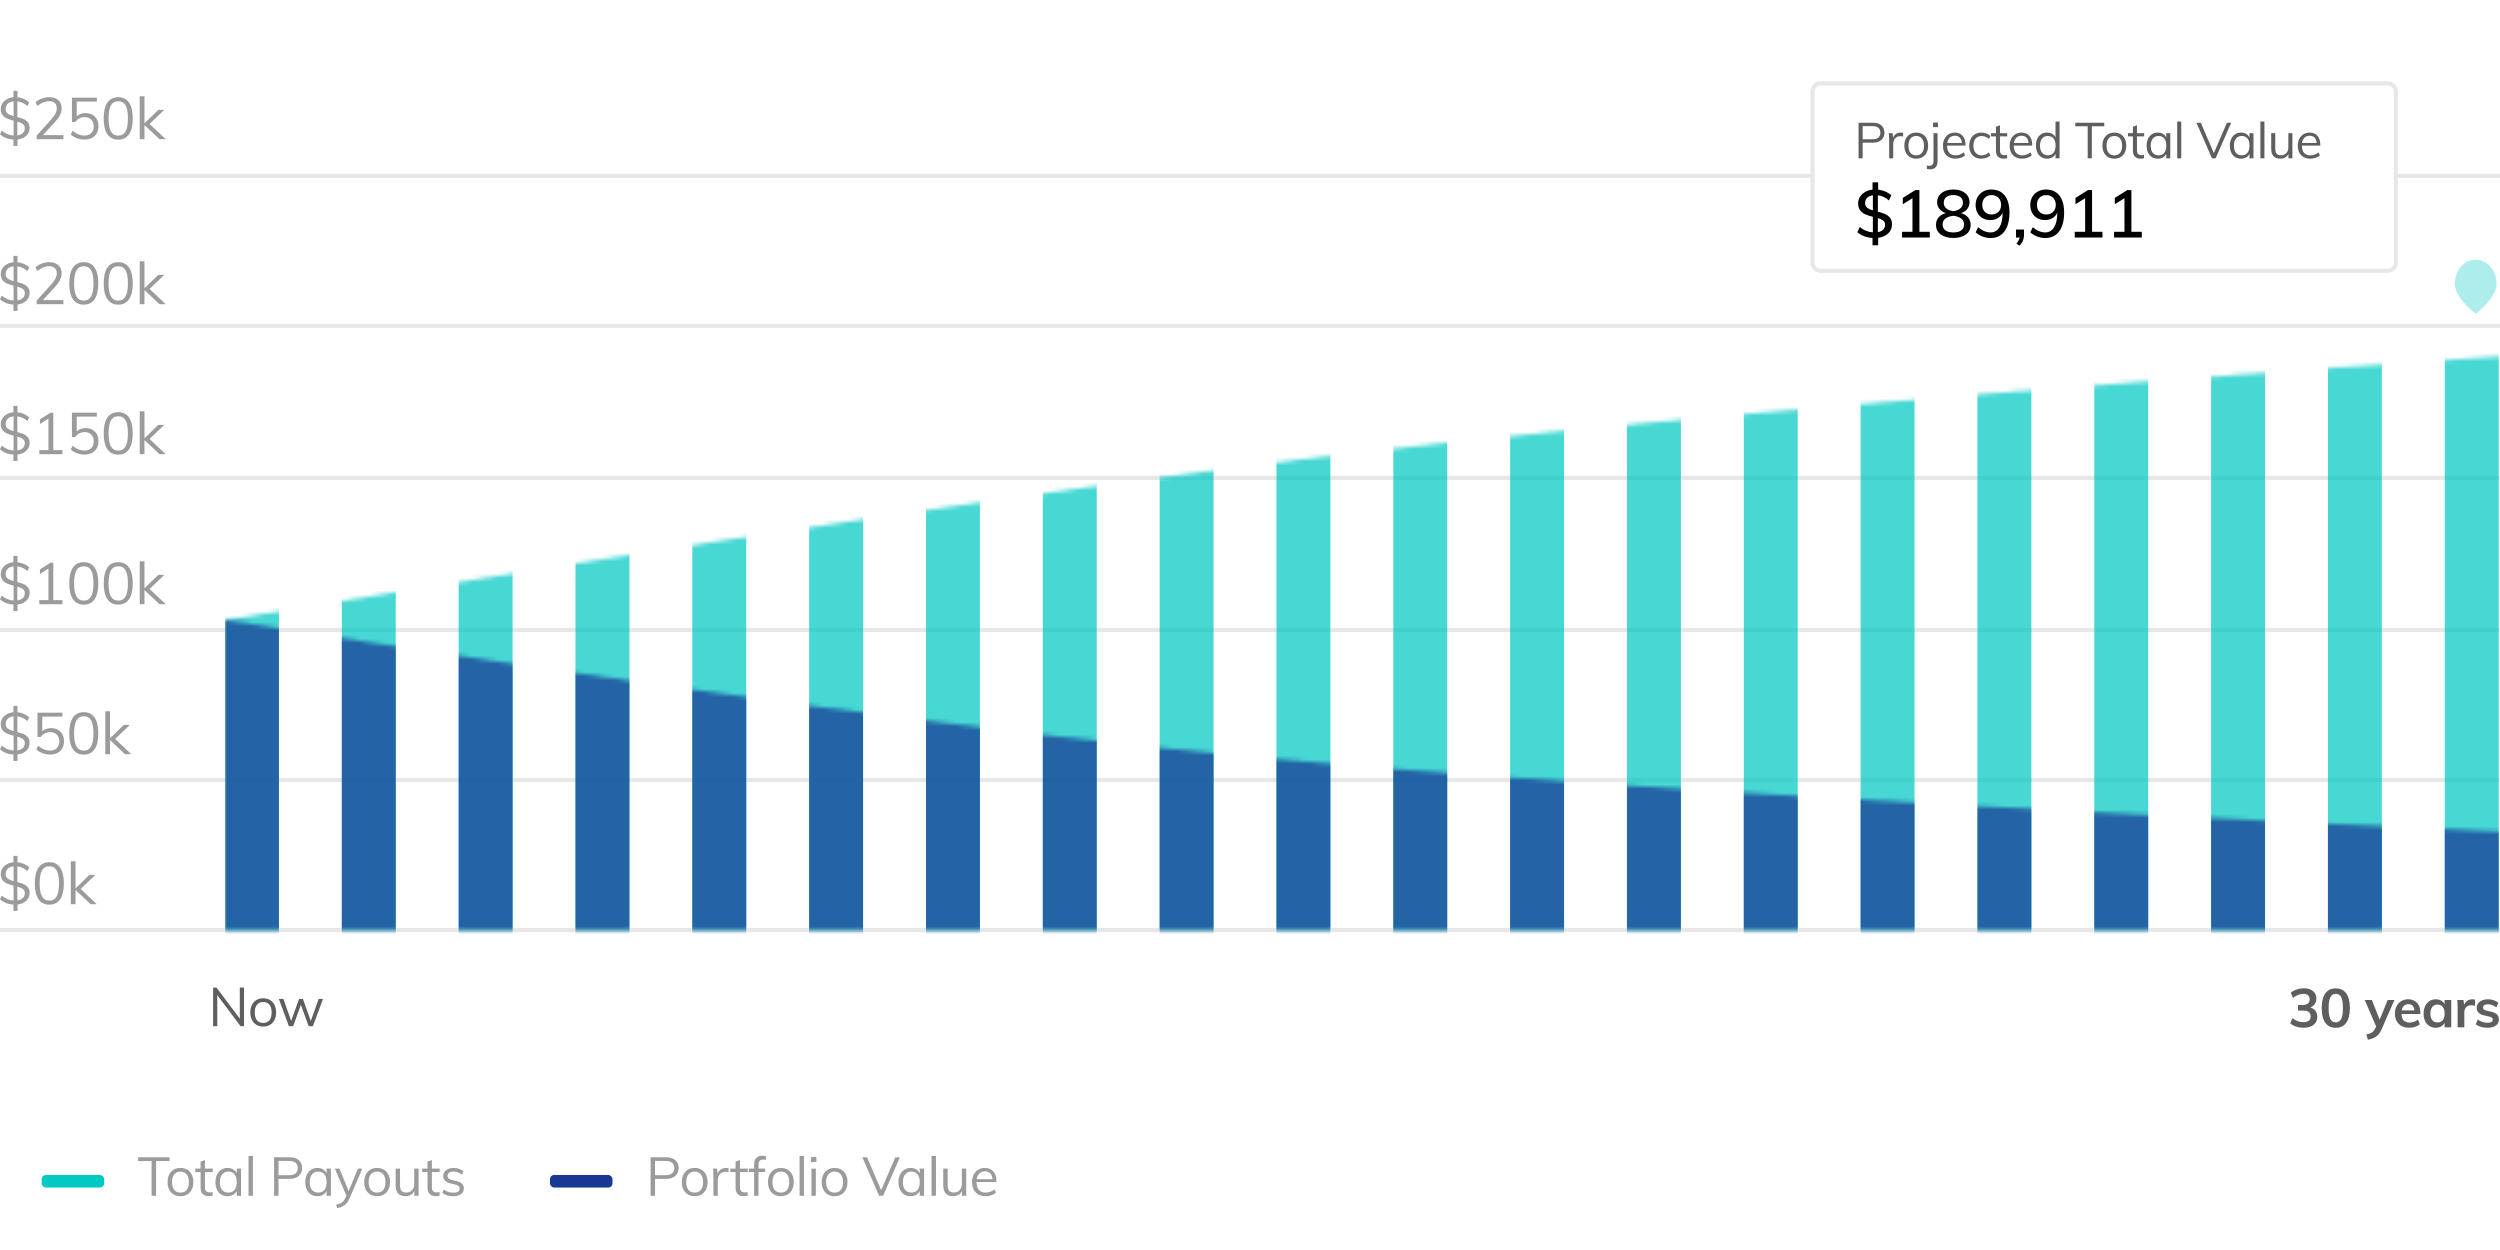 <?xml version="1.0" encoding="UTF-8"?>
<svg width="600px" height="300px" viewBox="0 0 600 300" version="1.1" xmlns="http://www.w3.org/2000/svg" xmlns:xlink="http://www.w3.org/1999/xlink" style="background: #FFFFFF;">
    <title>Graph / C White 600px</title>
    <defs>
        <path d="M550.005,0 L550.005,138 L-1.56932419e-11,138 L-1.56932419e-11,63.6 C118.13,44.09 208.718,30.69 271.765,23.4 C334.812,16.11 427.558,8.31 550.005,0 Z" id="path-1"></path>
        <path d="M550.005,51 L550.005,74.4 L0,74.4 L0,0 C103.457,16.26 186.137,27.26 248.039,33 C309.942,38.74 410.597,44.74 550.005,51 Z" id="path-3"></path>
        <filter x="-19.6%" y="-61.1%" width="139.3%" height="222.2%" filterUnits="objectBoundingBox" id="filter-5">
            <feOffset dx="0" dy="6" in="SourceAlpha" result="shadowOffsetOuter1"></feOffset>
            <feGaussianBlur stdDeviation="4" in="shadowOffsetOuter1" result="shadowBlurOuter1"></feGaussianBlur>
            <feColorMatrix values="0 0 0 0 0.828   0 0 0 0 0.828   0 0 0 0 0.828  0 0 0 0.5 0" type="matrix" in="shadowBlurOuter1" result="shadowMatrixOuter1"></feColorMatrix>
            <feMerge>
                <feMergeNode in="shadowMatrixOuter1"></feMergeNode>
                <feMergeNode in="SourceGraphic"></feMergeNode>
            </feMerge>
        </filter>
    </defs>
    <g id="Graph-/-C-White-600px" stroke="none" stroke-width="1" fill="none" fill-rule="evenodd">
        <rect fill="#FFFFFF" x="0" y="0" width="600" height="300"></rect>
        <g id="Grid" transform="translate(0, 39.2)" fill-rule="nonzero" stroke="#E7E7E7" stroke-linecap="square">
            <line x1="600" y1="75.5" x2="0" y2="75.5" id="Line-7-Copy"></line>
            <line x1="600" y1="39" x2="0" y2="39" id="Line-7-Copy-4"></line>
            <line x1="600" y1="112" x2="0" y2="112" id="Line-7-Copy-5"></line>
            <line x1="600" y1="3" x2="0" y2="3" id="Line-7-Copy"></line>
            <line x1="600" y1="184" x2="0" y2="184" id="Line-7-Copy-2"></line>
            <line x1="600" y1="148" x2="0" y2="148" id="Line-7-Copy-6"></line>
        </g>
        <path d="M552.862,246.663 C553.867,246.663 554.667,246.429 555.26,245.961 C555.854,245.493 556.151,244.856 556.151,244.05 C556.151,243.478 556.006,242.997 555.716,242.607 C555.425,242.217 555.007,241.948 554.461,241.801 C554.92,241.628 555.278,241.353 555.534,240.976 C555.789,240.599 555.921,240.154 555.93,239.643 C555.93,238.898 555.659,238.302 555.117,237.856 C554.576,237.409 553.85,237.186 552.94,237.186 C552.342,237.186 551.759,237.284 551.192,237.479 C550.624,237.674 550.154,237.936 549.781,238.265 L549.781,238.265 L550.34,239.487 C551.172,238.846 552.004,238.525 552.836,238.525 C553.304,238.525 553.668,238.638 553.928,238.863 C554.188,239.088 554.318,239.413 554.318,239.838 C554.318,240.748 553.72,241.203 552.524,241.203 L552.524,241.203 L551.523,241.203 L551.523,242.542 L552.745,242.542 C553.36,242.542 553.815,242.653 554.11,242.874 C554.405,243.095 554.552,243.439 554.552,243.907 C554.552,244.384 554.407,244.739 554.116,244.973 C553.826,245.207 553.386,245.324 552.797,245.324 C551.896,245.324 551.033,245.003 550.21,244.362 L550.21,244.362 L549.638,245.584 C550.011,245.922 550.485,246.186 551.062,246.377 C551.638,246.568 552.238,246.663 552.862,246.663 Z M560.587,246.676 C561.688,246.676 562.526,246.269 563.103,245.454 C563.679,244.639 563.967,243.461 563.967,241.918 C563.967,240.384 563.679,239.216 563.103,238.415 C562.526,237.613 561.688,237.212 560.587,237.212 C559.487,237.212 558.648,237.615 558.072,238.421 C557.495,239.227 557.207,240.393 557.207,241.918 C557.207,243.469 557.495,244.65 558.072,245.461 C558.648,246.271 559.487,246.676 560.587,246.676 Z M560.587,245.363 C559.989,245.363 559.554,245.088 559.281,244.538 C559.008,243.987 558.871,243.114 558.871,241.918 C558.871,240.739 559.008,239.879 559.281,239.338 C559.554,238.796 559.989,238.525 560.587,238.525 C561.185,238.525 561.621,238.796 561.894,239.338 C562.167,239.879 562.303,240.739 562.303,241.918 C562.303,243.114 562.167,243.987 561.894,244.538 C561.621,245.088 561.185,245.363 560.587,245.363 Z M568.29,249.523 C569.078,249.402 569.741,249.155 570.279,248.782 C570.816,248.409 571.258,247.816 571.605,247.001 L571.605,247.001 L574.66,239.994 L573.048,239.994 L571.124,244.713 L569.239,239.994 L567.536,239.994 L570.266,246.325 L570.058,246.806 C569.867,247.222 569.618,247.536 569.31,247.749 C569.003,247.961 568.541,248.136 567.926,248.275 L567.926,248.275 L568.29,249.523 Z M578.238,246.663 C578.706,246.663 579.168,246.587 579.622,246.436 C580.077,246.284 580.461,246.082 580.773,245.831 L580.773,245.831 L580.305,244.713 C579.69,245.181 579.022,245.415 578.303,245.415 C577.679,245.415 577.209,245.248 576.893,244.915 C576.576,244.581 576.401,244.063 576.366,243.361 L576.366,243.361 L580.89,243.361 L580.89,243.114 C580.89,242.091 580.628,241.288 580.104,240.703 C579.579,240.118 578.866,239.825 577.965,239.825 C577.35,239.825 576.799,239.97 576.314,240.261 C575.829,240.551 575.452,240.956 575.183,241.476 C574.914,241.996 574.78,242.59 574.78,243.257 C574.78,244.314 575.088,245.146 575.703,245.753 C576.318,246.36 577.163,246.663 578.238,246.663 Z M579.473,242.49 L576.418,242.49 C576.496,242.005 576.672,241.634 576.944,241.379 C577.217,241.123 577.571,240.995 578.004,240.995 C578.437,240.995 578.778,241.121 579.024,241.372 C579.271,241.623 579.421,241.996 579.473,242.49 L579.473,242.49 Z M584.572,246.663 C585.049,246.663 585.474,246.561 585.846,246.358 C586.219,246.154 586.505,245.87 586.704,245.506 L586.704,245.506 L586.704,246.559 L588.303,246.559 L588.303,239.994 L586.704,239.994 L586.704,240.982 C586.505,240.618 586.219,240.334 585.846,240.131 C585.474,239.927 585.049,239.825 584.572,239.825 C584.009,239.825 583.506,239.97 583.064,240.261 C582.622,240.551 582.278,240.958 582.031,241.483 C581.784,242.007 581.66,242.607 581.66,243.283 C581.66,243.959 581.782,244.553 582.024,245.064 C582.267,245.575 582.609,245.97 583.051,246.247 C583.493,246.524 584,246.663 584.572,246.663 Z M585.014,245.389 C584.468,245.389 584.046,245.207 583.747,244.843 C583.448,244.479 583.298,243.959 583.298,243.283 C583.298,242.598 583.448,242.063 583.747,241.678 C584.046,241.292 584.464,241.099 585.001,241.099 C585.547,241.099 585.968,241.285 586.262,241.658 C586.557,242.031 586.704,242.564 586.704,243.257 C586.704,243.933 586.557,244.457 586.262,244.83 C585.968,245.203 585.552,245.389 585.014,245.389 Z M591.439,246.559 L591.439,243.01 C591.439,242.481 591.585,242.057 591.875,241.736 C592.165,241.415 592.588,241.255 593.143,241.255 C593.437,241.255 593.723,241.311 594,241.424 L594,241.424 L594.014,239.942 C593.832,239.873 593.615,239.838 593.364,239.838 C592.913,239.838 592.51,239.951 592.154,240.176 C591.799,240.401 591.539,240.726 591.375,241.151 L591.375,241.151 L591.245,239.994 L589.723,239.994 C589.793,240.54 589.827,241.16 589.827,241.853 L589.827,241.853 L589.827,246.559 L591.439,246.559 Z M597.02,246.663 C597.86,246.663 598.523,246.485 599.009,246.13 C599.494,245.775 599.737,245.294 599.737,244.687 C599.737,244.193 599.587,243.792 599.288,243.485 C598.989,243.177 598.515,242.949 597.865,242.802 L597.865,242.802 L596.747,242.555 C596.443,242.477 596.229,242.382 596.103,242.269 C595.978,242.156 595.915,242.005 595.915,241.814 C595.915,241.571 596.019,241.381 596.227,241.242 C596.435,241.103 596.725,241.034 597.098,241.034 C597.791,241.034 598.467,241.277 599.126,241.762 L599.126,241.762 L599.607,240.657 C599.277,240.388 598.896,240.183 598.463,240.04 C598.029,239.897 597.579,239.825 597.111,239.825 C596.573,239.825 596.101,239.912 595.694,240.085 C595.286,240.258 594.97,240.499 594.745,240.807 C594.519,241.114 594.407,241.467 594.407,241.866 C594.407,242.828 595.005,243.439 596.201,243.699 L596.201,243.699 L597.293,243.946 C597.648,244.033 597.899,244.135 598.047,244.252 C598.194,244.369 598.268,244.527 598.268,244.726 C598.268,244.96 598.162,245.142 597.949,245.272 C597.737,245.402 597.436,245.467 597.046,245.467 C596.144,245.467 595.343,245.207 594.641,244.687 L594.641,244.687 L594.186,245.831 C594.888,246.386 595.832,246.663 597.02,246.663 Z" id="30years" fill="#5E5E5E" fill-rule="nonzero"></path>
        <path d="M52.145,246.284 L52.145,238.834 L57.735,246.284 L58.567,246.284 L58.567,237.028 L57.553,237.028 L57.553,244.476 L51.963,237.028 L51.144,237.028 L51.144,246.284 L52.145,246.284 Z M63.172,246.375 C63.788,246.375 64.329,246.236 64.797,245.958 C65.265,245.681 65.627,245.287 65.883,244.775 C66.138,244.264 66.266,243.666 66.266,242.982 C66.266,242.297 66.138,241.699 65.883,241.188 C65.627,240.676 65.265,240.282 64.797,240.005 C64.329,239.727 63.788,239.589 63.172,239.589 C62.557,239.589 62.015,239.727 61.547,240.005 C61.079,240.282 60.717,240.676 60.462,241.188 C60.206,241.699 60.078,242.297 60.078,242.982 C60.078,243.666 60.206,244.264 60.462,244.775 C60.717,245.287 61.079,245.681 61.547,245.958 C62.015,246.236 62.557,246.375 63.172,246.375 Z M63.172,245.504 C62.522,245.504 62.022,245.289 61.671,244.86 C61.32,244.431 61.144,243.805 61.144,242.982 C61.144,242.184 61.322,241.567 61.677,241.129 C62.033,240.691 62.531,240.472 63.172,240.472 C63.805,240.472 64.299,240.691 64.654,241.129 C65.01,241.567 65.187,242.184 65.187,242.982 C65.187,243.805 65.014,244.431 64.667,244.86 C64.321,245.289 63.822,245.504 63.172,245.504 Z M70.352,246.284 L72.21,241.174 L74.082,246.284 L75.097,246.284 L77.514,239.744 L76.475,239.744 L74.59,245.036 L72.704,239.744 L71.781,239.744 L69.871,245.023 L68.025,239.744 L66.919,239.744 L69.338,246.284 L70.352,246.284 Z" id="Now" fill="#5E5E5E" fill-rule="nonzero"></path>
        <g id="Payout" transform="translate(54, 85.2)">
            <mask id="mask-2" fill="white">
                <use xlink:href="#path-1"></use>
            </mask>
            <g id="Mask"></g>
            <g id="payout" opacity="0.8" mask="url(#mask-2)" fill="#00C9C3" fill-opacity="0.9" fill-rule="nonzero">
                <g transform="translate(0, -55.2)">
                    <polygon id="Path-25-Copy-13" points="545.686 0 545.686 194.4 532.745 194.4 532.745 0"></polygon>
                    <polygon id="Path-25-Copy-14" points="517.647 0 517.647 194.4 504.706 194.4 504.706 0"></polygon>
                    <polygon id="Path-25-Copy-15" points="489.608 0 489.608 194.4 476.667 194.4 476.667 0"></polygon>
                    <polygon id="Path-25-Copy-16" points="461.569 0 461.569 194.4 448.627 194.4 448.627 0"></polygon>
                    <polygon id="Path-25-Copy-17" points="433.529 0 433.529 194.4 420.588 194.4 420.588 0"></polygon>
                    <polygon id="Path-25-Copy-18" points="405.49 0 405.49 194.4 392.549 194.4 392.549 0"></polygon>
                    <polygon id="Path-25-Copy-19" points="377.451 0 377.451 194.4 364.51 194.4 364.51 0"></polygon>
                    <polygon id="Path-25-Copy-20" points="349.412 0 349.412 194.4 336.471 194.4 336.471 0"></polygon>
                    <polygon id="Path-25-Copy-21" points="321.373 0 321.373 194.4 308.431 194.4 308.431 0"></polygon>
                    <polygon id="Path-25-Copy-22" points="293.333 0 293.333 194.4 280.392 194.4 280.392 0"></polygon>
                    <polygon id="Path-25-Copy-23" points="265.294 0 265.294 194.4 252.353 194.4 252.353 0"></polygon>
                    <polygon id="Path-25-Copy-24" points="237.255 0 237.255 194.4 224.314 194.4 224.314 0"></polygon>
                    <polygon id="Path-25-Copy-25" points="209.216 0 209.216 194.4 196.275 194.4 196.275 0"></polygon>
                    <polygon id="Path-25-Copy-26" points="181.176 0 181.176 194.4 168.235 194.4 168.235 0"></polygon>
                    <polygon id="Path-25-Copy-27" points="153.137 0 153.137 194.4 140.196 194.4 140.196 0"></polygon>
                    <polygon id="Path-25-Copy-28" points="125.098 0 125.098 194.4 112.157 194.4 112.157 0"></polygon>
                    <polygon id="Path-25-Copy-29" points="97.059 0 97.059 194.4 84.118 194.4 84.118 0"></polygon>
                    <polygon id="Path-25-Copy-30" points="69.02 0 69.02 194.4 56.078 194.4 56.078 0"></polygon>
                    <polygon id="Path-25-Copy-31" points="40.98 0 40.98 194.4 28.039 194.4 28.039 0"></polygon>
                    <polygon id="Path-25-Copy-32" points="12.941 0 12.941 194.4 0 194.4 0 0"></polygon>
                </g>
            </g>
        </g>
        <g id="Group-4" transform="translate(54, 148.8)">
            <mask id="mask-4" fill="white">
                <use xlink:href="#path-3"></use>
            </mask>
            <g id="Mask-Copy"></g>
            <g id="portfolio-value" mask="url(#mask-4)" fill="#1F57A1" fill-opacity="0.9" fill-rule="nonzero">
                <g transform="translate(0, -118.8)">
                    <polygon id="Path-25-Copy-13" points="545.686 0 545.686 194.4 532.745 194.4 532.745 0"></polygon>
                    <polygon id="Path-25-Copy-14" points="517.647 0 517.647 194.4 504.706 194.4 504.706 0"></polygon>
                    <polygon id="Path-25-Copy-15" points="489.608 0 489.608 194.4 476.667 194.4 476.667 0"></polygon>
                    <polygon id="Path-25-Copy-16" points="461.569 0 461.569 194.4 448.627 194.4 448.627 0"></polygon>
                    <polygon id="Path-25-Copy-17" points="433.529 0 433.529 194.4 420.588 194.4 420.588 0"></polygon>
                    <polygon id="Path-25-Copy-18" points="405.49 0 405.49 194.4 392.549 194.4 392.549 0"></polygon>
                    <polygon id="Path-25-Copy-19" points="377.451 0 377.451 194.4 364.51 194.4 364.51 0"></polygon>
                    <polygon id="Path-25-Copy-20" points="349.412 0 349.412 194.4 336.471 194.4 336.471 0"></polygon>
                    <polygon id="Path-25-Copy-21" points="321.373 0 321.373 194.4 308.431 194.4 308.431 0"></polygon>
                    <polygon id="Path-25-Copy-22" points="293.333 0 293.333 194.4 280.392 194.4 280.392 0"></polygon>
                    <polygon id="Path-25-Copy-23" points="265.294 0 265.294 194.4 252.353 194.4 252.353 0"></polygon>
                    <polygon id="Path-25-Copy-24" points="237.255 0 237.255 194.4 224.314 194.4 224.314 0"></polygon>
                    <polygon id="Path-25-Copy-25" points="209.216 0 209.216 194.4 196.275 194.4 196.275 0"></polygon>
                    <polygon id="Path-25-Copy-26" points="181.176 0 181.176 194.4 168.235 194.4 168.235 0"></polygon>
                    <polygon id="Path-25-Copy-27" points="153.137 0 153.137 194.4 140.196 194.4 140.196 0"></polygon>
                    <polygon id="Path-25-Copy-28" points="125.098 0 125.098 194.4 112.157 194.4 112.157 0"></polygon>
                    <polygon id="Path-25-Copy-29" points="97.059 0 97.059 194.4 84.118 194.4 84.118 0"></polygon>
                    <polygon id="Path-25-Copy-30" points="69.02 0 69.02 194.4 56.078 194.4 56.078 0"></polygon>
                    <polygon id="Path-25-Copy-31" points="40.98 0 40.98 194.4 28.039 194.4 28.039 0"></polygon>
                    <polygon id="Path-25-Copy-32" points="12.941 0 12.941 194.4 0 194.4 0 0"></polygon>
                </g>
            </g>
        </g>
        <g id="Group-3" filter="url(#filter-5)" transform="translate(435, 14)">
            <path d="M2,-3.55271368e-15 L138,-3.55271368e-15 C139.105,-3.7556198e-15 140,0.895 140,2 L140,43 C140,44.105 139.105,45 138,45 L2,45 C0.895,45 1.3527075e-16,44.105 0,43 L0,2 C-1.3527075e-16,0.895 0.895,-3.34980755e-15 2,-3.55271368e-15 Z" id="Rectangle" stroke="#E7E7E7" fill="#FFFFFF"></path>
            <path d="M12.04,18 L12.04,14.244 L14.464,14.244 C15.336,14.244 16.02,14.03 16.516,13.602 C17.012,13.174 17.26,12.588 17.26,11.844 C17.26,11.1 17.014,10.516 16.522,10.092 C16.03,9.668 15.344,9.456 14.464,9.456 L14.464,9.456 L11.056,9.456 L11.056,18 L12.04,18 Z M14.38,13.428 L12.04,13.428 L12.04,10.272 L14.38,10.272 C15.012,10.272 15.488,10.406 15.808,10.674 C16.128,10.942 16.288,11.332 16.288,11.844 C16.288,12.356 16.128,12.748 15.808,13.02 C15.488,13.292 15.012,13.428 14.38,13.428 L14.38,13.428 Z M19.375,18 L19.375,14.556 C19.375,14.036 19.517,13.594 19.801,13.23 C20.085,12.866 20.519,12.684 21.103,12.684 C21.343,12.684 21.555,12.716 21.739,12.78 L21.739,12.78 L21.763,11.892 C21.595,11.844 21.411,11.82 21.211,11.82 C20.779,11.82 20.395,11.928 20.059,12.144 C19.723,12.36 19.479,12.672 19.327,13.08 L19.327,13.08 L19.231,11.964 L18.307,11.964 C18.371,12.468 18.403,13.032 18.403,13.656 L18.403,13.656 L18.403,18 L19.375,18 Z M24.898,18.084 C25.466,18.084 25.966,17.956 26.398,17.7 C26.83,17.444 27.164,17.08 27.4,16.608 C27.636,16.136 27.754,15.584 27.754,14.952 C27.754,14.32 27.636,13.768 27.4,13.296 C27.164,12.824 26.83,12.46 26.398,12.204 C25.966,11.948 25.466,11.82 24.898,11.82 C24.33,11.82 23.83,11.948 23.398,12.204 C22.966,12.46 22.632,12.824 22.396,13.296 C22.16,13.768 22.042,14.32 22.042,14.952 C22.042,15.584 22.16,16.136 22.396,16.608 C22.632,17.08 22.966,17.444 23.398,17.7 C23.83,17.956 24.33,18.084 24.898,18.084 Z M24.898,17.28 C24.298,17.28 23.836,17.082 23.512,16.686 C23.188,16.29 23.026,15.712 23.026,14.952 C23.026,14.216 23.19,13.646 23.518,13.242 C23.846,12.838 24.306,12.636 24.898,12.636 C25.482,12.636 25.938,12.838 26.266,13.242 C26.594,13.646 26.758,14.216 26.758,14.952 C26.758,15.712 26.598,16.29 26.278,16.686 C25.958,17.082 25.498,17.28 24.898,17.28 Z M30.121,10.512 L30.121,9.408 L28.933,9.408 L28.933,10.512 L30.121,10.512 Z M28.237,20.64 C28.789,20.64 29.223,20.478 29.539,20.154 C29.855,19.83 30.013,19.352 30.013,18.72 L30.013,18.72 L30.013,11.964 L29.041,11.964 L29.041,18.6 C29.041,19.4 28.705,19.8 28.033,19.8 C27.857,19.8 27.661,19.768 27.445,19.704 L27.445,19.704 L27.445,20.532 C27.709,20.604 27.973,20.64 28.237,20.64 Z M34.336,18.084 C34.768,18.084 35.19,18.012 35.602,17.868 C36.014,17.724 36.352,17.528 36.616,17.28 L36.616,17.28 L36.292,16.572 C35.7,17.044 35.052,17.28 34.348,17.28 C33.684,17.28 33.178,17.084 32.83,16.692 C32.482,16.3 32.304,15.72 32.296,14.952 L32.296,14.952 L36.724,14.952 L36.724,14.772 C36.724,13.852 36.496,13.13 36.04,12.606 C35.584,12.082 34.956,11.82 34.156,11.82 C33.604,11.82 33.112,11.952 32.68,12.216 C32.248,12.48 31.912,12.85 31.672,13.326 C31.432,13.802 31.312,14.348 31.312,14.964 C31.312,15.932 31.58,16.694 32.116,17.25 C32.652,17.806 33.392,18.084 34.336,18.084 Z M35.848,14.316 L32.332,14.316 C32.42,13.764 32.622,13.336 32.938,13.032 C33.254,12.728 33.664,12.576 34.168,12.576 C34.672,12.576 35.066,12.724 35.35,13.02 C35.634,13.316 35.8,13.748 35.848,14.316 L35.848,14.316 Z M40.507,18.084 C40.923,18.084 41.325,18.014 41.713,17.874 C42.101,17.734 42.423,17.544 42.679,17.304 L42.679,17.304 L42.355,16.584 C42.051,16.824 41.757,17 41.473,17.112 C41.189,17.224 40.899,17.28 40.603,17.28 C39.979,17.28 39.493,17.078 39.145,16.674 C38.797,16.27 38.623,15.704 38.623,14.976 C38.623,14.24 38.799,13.666 39.151,13.254 C39.503,12.842 39.987,12.636 40.603,12.636 C40.899,12.636 41.189,12.692 41.473,12.804 C41.757,12.916 42.051,13.092 42.355,13.332 L42.355,13.332 L42.679,12.612 C42.431,12.364 42.117,12.17 41.737,12.03 C41.357,11.89 40.963,11.82 40.555,11.82 C39.963,11.82 39.445,11.952 39.001,12.216 C38.557,12.48 38.215,12.85 37.975,13.326 C37.735,13.802 37.615,14.352 37.615,14.976 C37.615,15.6 37.733,16.146 37.969,16.614 C38.205,17.082 38.541,17.444 38.977,17.7 C39.413,17.956 39.923,18.084 40.507,18.084 Z M45.862,18.084 C46.174,18.084 46.454,18.044 46.702,17.964 L46.702,17.964 L46.702,17.136 C46.494,17.208 46.278,17.244 46.054,17.244 C45.718,17.244 45.458,17.154 45.274,16.974 C45.09,16.794 44.998,16.48 44.998,16.032 L44.998,16.032 L44.998,12.732 L46.726,12.732 L46.726,11.964 L44.998,11.964 L44.998,10.068 L44.026,10.416 L44.026,11.964 L42.85,11.964 L42.85,12.732 L44.026,12.732 L44.026,16.164 C44.026,16.796 44.188,17.274 44.512,17.598 C44.836,17.922 45.286,18.084 45.862,18.084 Z M50.341,18.084 C50.773,18.084 51.195,18.012 51.607,17.868 C52.019,17.724 52.357,17.528 52.621,17.28 L52.621,17.28 L52.297,16.572 C51.705,17.044 51.057,17.28 50.353,17.28 C49.689,17.28 49.183,17.084 48.835,16.692 C48.487,16.3 48.309,15.72 48.301,14.952 L48.301,14.952 L52.729,14.952 L52.729,14.772 C52.729,13.852 52.501,13.13 52.045,12.606 C51.589,12.082 50.961,11.82 50.161,11.82 C49.609,11.82 49.117,11.952 48.685,12.216 C48.253,12.48 47.917,12.85 47.677,13.326 C47.437,13.802 47.317,14.348 47.317,14.964 C47.317,15.932 47.585,16.694 48.121,17.25 C48.657,17.806 49.397,18.084 50.341,18.084 Z M51.853,14.316 L48.337,14.316 C48.425,13.764 48.627,13.336 48.943,13.032 C49.259,12.728 49.669,12.576 50.173,12.576 C50.677,12.576 51.071,12.724 51.355,13.02 C51.639,13.316 51.805,13.748 51.853,14.316 L51.853,14.316 Z M56.296,18.084 C56.768,18.084 57.182,17.982 57.538,17.778 C57.894,17.574 58.16,17.284 58.336,16.908 L58.336,16.908 L58.336,18 L59.296,18 L59.296,9.168 L58.324,9.168 L58.324,12.984 C58.148,12.616 57.884,12.33 57.532,12.126 C57.18,11.922 56.768,11.82 56.296,11.82 C55.768,11.82 55.3,11.948 54.892,12.204 C54.484,12.46 54.17,12.822 53.95,13.29 C53.73,13.758 53.62,14.304 53.62,14.928 C53.62,15.552 53.732,16.102 53.956,16.578 C54.18,17.054 54.494,17.424 54.898,17.688 C55.302,17.952 55.768,18.084 56.296,18.084 Z M56.488,17.28 C55.896,17.28 55.434,17.074 55.102,16.662 C54.77,16.25 54.604,15.672 54.604,14.928 C54.604,14.2 54.77,13.636 55.102,13.236 C55.434,12.836 55.896,12.636 56.488,12.636 C57.08,12.636 57.536,12.838 57.856,13.242 C58.176,13.646 58.336,14.216 58.336,14.952 C58.336,15.696 58.176,16.27 57.856,16.674 C57.536,17.078 57.08,17.28 56.488,17.28 Z M67.042,18 L67.042,10.296 L70.018,10.296 L70.018,9.456 L63.07,9.456 L63.07,10.296 L66.046,10.296 L66.046,18 L67.042,18 Z M72.445,18.084 C73.013,18.084 73.513,17.956 73.945,17.7 C74.377,17.444 74.711,17.08 74.947,16.608 C75.183,16.136 75.301,15.584 75.301,14.952 C75.301,14.32 75.183,13.768 74.947,13.296 C74.711,12.824 74.377,12.46 73.945,12.204 C73.513,11.948 73.013,11.82 72.445,11.82 C71.877,11.82 71.377,11.948 70.945,12.204 C70.513,12.46 70.179,12.824 69.943,13.296 C69.707,13.768 69.589,14.32 69.589,14.952 C69.589,15.584 69.707,16.136 69.943,16.608 C70.179,17.08 70.513,17.444 70.945,17.7 C71.377,17.956 71.877,18.084 72.445,18.084 Z M72.445,17.28 C71.845,17.28 71.383,17.082 71.059,16.686 C70.735,16.29 70.573,15.712 70.573,14.952 C70.573,14.216 70.737,13.646 71.065,13.242 C71.393,12.838 71.853,12.636 72.445,12.636 C73.029,12.636 73.485,12.838 73.813,13.242 C74.141,13.646 74.305,14.216 74.305,14.952 C74.305,15.712 74.145,16.29 73.825,16.686 C73.505,17.082 73.045,17.28 72.445,17.28 Z M78.736,18.084 C79.048,18.084 79.328,18.044 79.576,17.964 L79.576,17.964 L79.576,17.136 C79.368,17.208 79.152,17.244 78.928,17.244 C78.592,17.244 78.332,17.154 78.148,16.974 C77.964,16.794 77.872,16.48 77.872,16.032 L77.872,16.032 L77.872,12.732 L79.6,12.732 L79.6,11.964 L77.872,11.964 L77.872,10.068 L76.9,10.416 L76.9,11.964 L75.724,11.964 L75.724,12.732 L76.9,12.732 L76.9,16.164 C76.9,16.796 77.062,17.274 77.386,17.598 C77.71,17.922 78.16,18.084 78.736,18.084 Z M82.867,18.084 C83.339,18.084 83.753,17.982 84.109,17.778 C84.465,17.574 84.731,17.284 84.907,16.908 L84.907,16.908 L84.907,18 L85.867,18 L85.867,11.964 L84.907,11.964 L84.907,13.008 C84.723,12.632 84.455,12.34 84.103,12.132 C83.751,11.924 83.339,11.82 82.867,11.82 C82.339,11.82 81.873,11.952 81.469,12.216 C81.065,12.48 80.751,12.85 80.527,13.326 C80.303,13.802 80.191,14.352 80.191,14.976 C80.191,15.6 80.301,16.146 80.521,16.614 C80.741,17.082 81.053,17.444 81.457,17.7 C81.861,17.956 82.331,18.084 82.867,18.084 Z M83.059,17.28 C82.459,17.28 81.995,17.08 81.667,16.68 C81.339,16.28 81.175,15.712 81.175,14.976 C81.175,14.24 81.341,13.666 81.673,13.254 C82.005,12.842 82.467,12.636 83.059,12.636 C83.651,12.636 84.107,12.836 84.427,13.236 C84.747,13.636 84.907,14.208 84.907,14.952 C84.907,15.696 84.747,16.27 84.427,16.674 C84.107,17.078 83.651,17.28 83.059,17.28 Z M88.498,18 L88.498,9.168 L87.526,9.168 L87.526,18 L88.498,18 Z M96.748,18 L100.48,9.456 L99.46,9.456 L96.328,16.752 L93.196,9.456 L92.152,9.456 L95.884,18 L96.748,18 Z M102.835,18.084 C103.307,18.084 103.721,17.982 104.077,17.778 C104.433,17.574 104.699,17.284 104.875,16.908 L104.875,16.908 L104.875,18 L105.835,18 L105.835,11.964 L104.875,11.964 L104.875,13.008 C104.691,12.632 104.423,12.34 104.071,12.132 C103.719,11.924 103.307,11.82 102.835,11.82 C102.307,11.82 101.841,11.952 101.437,12.216 C101.033,12.48 100.719,12.85 100.495,13.326 C100.271,13.802 100.159,14.352 100.159,14.976 C100.159,15.6 100.269,16.146 100.489,16.614 C100.709,17.082 101.021,17.444 101.425,17.7 C101.829,17.956 102.299,18.084 102.835,18.084 Z M103.027,17.28 C102.427,17.28 101.963,17.08 101.635,16.68 C101.307,16.28 101.143,15.712 101.143,14.976 C101.143,14.24 101.309,13.666 101.641,13.254 C101.973,12.842 102.435,12.636 103.027,12.636 C103.619,12.636 104.075,12.836 104.395,13.236 C104.715,13.636 104.875,14.208 104.875,14.952 C104.875,15.696 104.715,16.27 104.395,16.674 C104.075,17.078 103.619,17.28 103.027,17.28 Z M108.466,18 L108.466,9.168 L107.494,9.168 L107.494,18 L108.466,18 Z M112.261,18.084 C112.693,18.084 113.081,17.988 113.425,17.796 C113.769,17.604 114.037,17.324 114.229,16.956 L114.229,16.956 L114.229,18 L115.177,18 L115.177,11.964 L114.205,11.964 L114.205,15.372 C114.205,15.94 114.041,16.398 113.713,16.746 C113.385,17.094 112.953,17.268 112.417,17.268 C111.961,17.268 111.621,17.14 111.397,16.884 C111.173,16.628 111.061,16.228 111.061,15.684 L111.061,15.684 L111.061,11.964 L110.089,11.964 L110.089,15.708 C110.089,16.492 110.273,17.084 110.641,17.484 C111.009,17.884 111.549,18.084 112.261,18.084 Z M119.488,18.084 C119.92,18.084 120.342,18.012 120.754,17.868 C121.166,17.724 121.504,17.528 121.768,17.28 L121.768,17.28 L121.444,16.572 C120.852,17.044 120.204,17.28 119.5,17.28 C118.836,17.28 118.33,17.084 117.982,16.692 C117.634,16.3 117.456,15.72 117.448,14.952 L117.448,14.952 L121.876,14.952 L121.876,14.772 C121.876,13.852 121.648,13.13 121.192,12.606 C120.736,12.082 120.108,11.82 119.308,11.82 C118.756,11.82 118.264,11.952 117.832,12.216 C117.4,12.48 117.064,12.85 116.824,13.326 C116.584,13.802 116.464,14.348 116.464,14.964 C116.464,15.932 116.732,16.694 117.268,17.25 C117.804,17.806 118.544,18.084 119.488,18.084 Z M121,14.316 L117.484,14.316 C117.572,13.764 117.774,13.336 118.09,13.032 C118.406,12.728 118.816,12.576 119.32,12.576 C119.824,12.576 120.218,12.724 120.502,13.02 C120.786,13.316 120.952,13.748 121,14.316 L121,14.316 Z" id="ProjectedTotalValue" fill="#5E5E5E" fill-rule="nonzero"></path>
            <path d="M15.752,38.856 L15.752,37.08 C16.755,36.952 17.56,36.597 18.168,36.016 C18.776,35.435 19.08,34.712 19.08,33.848 C19.08,33.197 18.923,32.675 18.608,32.28 C18.293,31.885 17.904,31.584 17.44,31.376 C16.976,31.168 16.392,30.979 15.688,30.808 L15.688,30.808 L15.688,26.872 C16.659,26.989 17.539,27.4 18.328,28.104 L18.328,28.104 L18.92,26.872 C18.536,26.509 18.069,26.211 17.52,25.976 C16.971,25.741 16.381,25.587 15.752,25.512 L15.752,25.512 L15.752,23.752 L14.408,23.752 L14.408,25.512 C13.736,25.587 13.139,25.776 12.616,26.08 C12.093,26.384 11.685,26.773 11.392,27.248 C11.099,27.723 10.952,28.248 10.952,28.824 C10.952,29.507 11.115,30.059 11.44,30.48 C11.765,30.901 12.171,31.219 12.656,31.432 C13.141,31.645 13.752,31.848 14.488,32.04 L14.488,32.04 L14.488,35.768 C13.901,35.725 13.357,35.603 12.856,35.4 C12.355,35.197 11.853,34.893 11.352,34.488 L11.352,34.488 L10.76,35.72 C11.699,36.552 12.915,37.016 14.408,37.112 L14.408,37.112 L14.408,38.856 L15.752,38.856 Z M14.488,30.488 C13.891,30.317 13.429,30.101 13.104,29.84 C12.779,29.579 12.616,29.213 12.616,28.744 C12.616,28.232 12.781,27.811 13.112,27.48 C13.443,27.149 13.901,26.941 14.488,26.856 L14.488,26.856 L14.488,30.488 Z M15.688,35.72 L15.688,32.344 C16.253,32.515 16.683,32.717 16.976,32.952 C17.269,33.187 17.416,33.501 17.416,33.896 C17.416,34.387 17.267,34.789 16.968,35.104 C16.669,35.419 16.243,35.624 15.688,35.72 L15.688,35.72 Z M28.152,37 L28.152,35.64 L25.656,35.64 L25.656,25.608 L24.696,25.608 L21.672,27.496 L21.672,29.016 L23.992,27.576 L23.992,35.64 L21.496,35.64 L21.496,37 L28.152,37 Z M33.8,37.112 C35.069,37.112 36.08,36.832 36.832,36.272 C37.584,35.712 37.96,34.941 37.96,33.96 C37.96,33.267 37.755,32.675 37.344,32.184 C36.933,31.693 36.36,31.347 35.624,31.144 C36.275,30.941 36.781,30.608 37.144,30.144 C37.507,29.68 37.688,29.139 37.688,28.52 C37.688,27.912 37.523,27.379 37.192,26.92 C36.861,26.461 36.403,26.107 35.816,25.856 C35.229,25.605 34.557,25.48 33.8,25.48 C33.043,25.48 32.371,25.605 31.784,25.856 C31.197,26.107 30.739,26.461 30.408,26.92 C30.077,27.379 29.912,27.912 29.912,28.52 C29.912,29.139 30.096,29.677 30.464,30.136 C30.832,30.595 31.347,30.931 32.008,31.144 C31.261,31.336 30.68,31.677 30.264,32.168 C29.848,32.659 29.64,33.256 29.64,33.96 C29.64,34.941 30.016,35.712 30.768,36.272 C31.52,36.832 32.531,37.112 33.8,37.112 Z M33.8,30.68 C33.096,30.584 32.536,30.363 32.12,30.016 C31.704,29.669 31.496,29.219 31.496,28.664 C31.496,28.077 31.701,27.621 32.112,27.296 C32.523,26.971 33.085,26.808 33.8,26.808 C34.515,26.808 35.077,26.971 35.488,27.296 C35.899,27.621 36.104,28.077 36.104,28.664 C36.104,29.219 35.896,29.669 35.48,30.016 C35.064,30.363 34.504,30.584 33.8,30.68 Z M33.8,35.784 C32.979,35.784 32.344,35.619 31.896,35.288 C31.448,34.957 31.224,34.477 31.224,33.848 C31.224,33.261 31.456,32.795 31.92,32.448 C32.384,32.101 33.011,31.88 33.8,31.784 C34.589,31.88 35.216,32.101 35.68,32.448 C36.144,32.795 36.376,33.261 36.376,33.848 C36.376,34.477 36.152,34.957 35.704,35.288 C35.256,35.619 34.621,35.784 33.8,35.784 Z M42.76,37.128 C43.699,37.128 44.507,36.888 45.184,36.408 C45.861,35.928 46.379,35.232 46.736,34.32 C47.093,33.408 47.272,32.317 47.272,31.048 C47.272,29.256 46.893,27.88 46.136,26.92 C45.379,25.96 44.296,25.48 42.888,25.48 C42.173,25.48 41.531,25.64 40.96,25.96 C40.389,26.28 39.944,26.72 39.624,27.28 C39.304,27.84 39.144,28.477 39.144,29.192 C39.144,29.907 39.293,30.539 39.592,31.088 C39.891,31.637 40.307,32.064 40.84,32.368 C41.373,32.672 41.981,32.824 42.664,32.824 C43.347,32.824 43.952,32.664 44.48,32.344 C45.008,32.024 45.389,31.587 45.624,31.032 L45.624,31.032 L45.624,31.08 C45.624,32.584 45.371,33.744 44.864,34.56 C44.357,35.376 43.64,35.784 42.712,35.784 C42.232,35.784 41.749,35.685 41.264,35.488 C40.779,35.291 40.269,34.973 39.736,34.536 L39.736,34.536 L39.16,35.752 C39.629,36.189 40.179,36.528 40.808,36.768 C41.437,37.008 42.088,37.128 42.76,37.128 Z M42.968,31.48 C42.307,31.48 41.771,31.267 41.36,30.84 C40.949,30.413 40.744,29.853 40.744,29.16 C40.744,28.456 40.947,27.891 41.352,27.464 C41.757,27.037 42.296,26.824 42.968,26.824 C43.651,26.824 44.205,27.04 44.632,27.472 C45.059,27.904 45.272,28.467 45.272,29.16 C45.272,29.843 45.059,30.4 44.632,30.832 C44.205,31.264 43.651,31.48 42.968,31.48 Z M49.64,38.984 C50.045,38.579 50.333,38.171 50.504,37.76 C50.675,37.349 50.76,36.893 50.76,36.392 L50.76,36.392 L50.76,35.08 L48.84,35.08 L48.84,37 L49.72,37 C49.656,37.459 49.4,37.933 48.952,38.424 L48.952,38.424 L49.64,38.984 Z M55.88,37.128 C56.819,37.128 57.627,36.888 58.304,36.408 C58.981,35.928 59.499,35.232 59.856,34.32 C60.213,33.408 60.392,32.317 60.392,31.048 C60.392,29.256 60.013,27.88 59.256,26.92 C58.499,25.96 57.416,25.48 56.008,25.48 C55.293,25.48 54.651,25.64 54.08,25.96 C53.509,26.28 53.064,26.72 52.744,27.28 C52.424,27.84 52.264,28.477 52.264,29.192 C52.264,29.907 52.413,30.539 52.712,31.088 C53.011,31.637 53.427,32.064 53.96,32.368 C54.493,32.672 55.101,32.824 55.784,32.824 C56.467,32.824 57.072,32.664 57.6,32.344 C58.128,32.024 58.509,31.587 58.744,31.032 L58.744,31.032 L58.744,31.08 C58.744,32.584 58.491,33.744 57.984,34.56 C57.477,35.376 56.76,35.784 55.832,35.784 C55.352,35.784 54.869,35.685 54.384,35.488 C53.899,35.291 53.389,34.973 52.856,34.536 L52.856,34.536 L52.28,35.752 C52.749,36.189 53.299,36.528 53.928,36.768 C54.557,37.008 55.208,37.128 55.88,37.128 Z M56.088,31.48 C55.427,31.48 54.891,31.267 54.48,30.84 C54.069,30.413 53.864,29.853 53.864,29.16 C53.864,28.456 54.067,27.891 54.472,27.464 C54.877,27.037 55.416,26.824 56.088,26.824 C56.771,26.824 57.325,27.04 57.752,27.472 C58.179,27.904 58.392,28.467 58.392,29.16 C58.392,29.843 58.179,30.4 57.752,30.832 C57.325,31.264 56.771,31.48 56.088,31.48 Z M69.592,37 L69.592,35.64 L67.096,35.64 L67.096,25.608 L66.136,25.608 L63.112,27.496 L63.112,29.016 L65.432,27.576 L65.432,35.64 L62.936,35.64 L62.936,37 L69.592,37 Z M79.032,37 L79.032,35.64 L76.536,35.64 L76.536,25.608 L75.576,25.608 L72.552,27.496 L72.552,29.016 L74.872,27.576 L74.872,35.64 L72.376,35.64 L72.376,37 L79.032,37 Z" id="$189,911" fill="#000000" fill-rule="nonzero"></path>
        </g>
        <path d="M594.164,75.315 C597.497,72.628 599.164,70.22 599.164,68.093 C599.164,64.902 596.925,62.315 594.164,62.315 C591.403,62.315 589.164,64.902 589.164,68.093 C589.164,70.22 590.831,72.628 594.164,75.315 Z" id="Oval-Copy-2" fill-opacity="0.4" fill="#33D4CF"></path>
        <g id="Group-2" transform="translate(10, 274)">
            <g id="Group" fill-rule="nonzero">
                <path d="M27.459,13 L27.459,4.654 L30.683,4.654 L30.683,3.744 L23.156,3.744 L23.156,4.654 L26.38,4.654 L26.38,13 L27.459,13 Z M33.312,13.091 C33.928,13.091 34.469,12.952 34.937,12.675 C35.405,12.398 35.767,12.003 36.023,11.492 C36.278,10.981 36.406,10.383 36.406,9.698 C36.406,9.013 36.278,8.415 36.023,7.904 C35.767,7.393 35.405,6.998 34.937,6.721 C34.469,6.444 33.928,6.305 33.312,6.305 C32.697,6.305 32.155,6.444 31.687,6.721 C31.219,6.998 30.857,7.393 30.602,7.904 C30.346,8.415 30.218,9.013 30.218,9.698 C30.218,10.383 30.346,10.981 30.602,11.492 C30.857,12.003 31.219,12.398 31.687,12.675 C32.155,12.952 32.697,13.091 33.312,13.091 Z M33.312,12.22 C32.662,12.22 32.162,12.005 31.811,11.576 C31.46,11.148 31.284,10.521 31.284,9.698 C31.284,8.901 31.462,8.283 31.817,7.846 C32.173,7.408 32.671,7.189 33.312,7.189 C33.945,7.189 34.439,7.408 34.794,7.846 C35.15,8.283 35.327,8.901 35.327,9.698 C35.327,10.521 35.154,11.148 34.807,11.576 C34.461,12.005 33.962,12.22 33.312,12.22 Z M40.127,13.091 C40.465,13.091 40.769,13.048 41.038,12.961 L41.038,12.961 L41.038,12.064 C40.812,12.142 40.578,12.181 40.336,12.181 C39.971,12.181 39.69,12.084 39.49,11.889 C39.291,11.694 39.191,11.353 39.191,10.868 L39.191,10.868 L39.191,7.293 L41.063,7.293 L41.063,6.461 L39.191,6.461 L39.191,4.407 L38.139,4.784 L38.139,6.461 L36.864,6.461 L36.864,7.293 L38.139,7.293 L38.139,11.011 C38.139,11.696 38.314,12.213 38.665,12.565 C39.016,12.915 39.504,13.091 40.127,13.091 Z M44.603,13.091 C45.114,13.091 45.563,12.98 45.948,12.759 C46.334,12.539 46.622,12.224 46.813,11.817 L46.813,11.817 L46.813,13 L47.853,13 L47.853,6.461 L46.813,6.461 L46.813,7.592 C46.613,7.185 46.323,6.868 45.942,6.643 C45.56,6.418 45.114,6.305 44.603,6.305 C44.031,6.305 43.526,6.448 43.088,6.734 C42.651,7.02 42.31,7.421 42.068,7.936 C41.825,8.452 41.704,9.048 41.704,9.724 C41.704,10.4 41.823,10.992 42.061,11.498 C42.3,12.005 42.638,12.398 43.075,12.675 C43.513,12.952 44.022,13.091 44.603,13.091 Z M44.811,12.22 C44.161,12.22 43.658,12.003 43.303,11.57 C42.947,11.137 42.77,10.521 42.77,9.724 C42.77,8.927 42.95,8.305 43.309,7.859 C43.669,7.412 44.169,7.189 44.811,7.189 C45.452,7.189 45.946,7.406 46.293,7.839 C46.639,8.272 46.813,8.892 46.813,9.698 C46.813,10.504 46.639,11.126 46.293,11.563 C45.946,12.001 45.452,12.22 44.811,12.22 Z M50.703,13 L50.703,3.432 L49.65,3.432 L49.65,13 L50.703,13 Z M56.846,13 L56.846,8.931 L59.471,8.931 C60.416,8.931 61.157,8.699 61.694,8.236 C62.232,7.772 62.501,7.137 62.501,6.331 C62.501,5.525 62.234,4.892 61.701,4.433 C61.168,3.974 60.425,3.744 59.471,3.744 L59.471,3.744 L55.779,3.744 L55.779,13 L56.846,13 Z M59.38,8.047 L56.846,8.047 L56.846,4.628 L59.38,4.628 C60.065,4.628 60.581,4.773 60.928,5.064 C61.274,5.354 61.447,5.776 61.447,6.331 C61.447,6.886 61.274,7.31 60.928,7.605 C60.581,7.9 60.065,8.047 59.38,8.047 L59.38,8.047 Z M66.17,13.091 C66.681,13.091 67.13,12.98 67.515,12.759 C67.901,12.539 68.189,12.224 68.38,11.817 L68.38,11.817 L68.38,13 L69.42,13 L69.42,6.461 L68.38,6.461 L68.38,7.592 C68.18,7.185 67.89,6.868 67.509,6.643 C67.127,6.418 66.681,6.305 66.17,6.305 C65.598,6.305 65.093,6.448 64.655,6.734 C64.218,7.02 63.877,7.421 63.635,7.936 C63.392,8.452 63.271,9.048 63.271,9.724 C63.271,10.4 63.39,10.992 63.628,11.498 C63.867,12.005 64.205,12.398 64.642,12.675 C65.08,12.952 65.589,13.091 66.17,13.091 Z M66.378,12.22 C65.728,12.22 65.225,12.003 64.87,11.57 C64.514,11.137 64.337,10.521 64.337,9.724 C64.337,8.927 64.517,8.305 64.876,7.859 C65.236,7.412 65.736,7.189 66.378,7.189 C67.019,7.189 67.513,7.406 67.86,7.839 C68.206,8.272 68.38,8.892 68.38,9.698 C68.38,10.504 68.206,11.126 67.86,11.563 C67.513,12.001 67.019,12.22 66.378,12.22 Z M70.905,15.951 C71.616,15.821 72.214,15.583 72.699,15.236 C73.184,14.889 73.587,14.343 73.908,13.598 L73.908,13.598 L76.963,6.461 L75.91,6.461 L73.674,11.856 L71.464,6.461 L70.359,6.461 L73.128,12.935 L72.868,13.52 C72.66,13.997 72.398,14.35 72.082,14.579 C71.765,14.809 71.299,14.993 70.684,15.132 L70.684,15.132 L70.905,15.951 Z M80.502,13.091 C81.118,13.091 81.659,12.952 82.127,12.675 C82.595,12.398 82.957,12.003 83.213,11.492 C83.468,10.981 83.596,10.383 83.596,9.698 C83.596,9.013 83.468,8.415 83.213,7.904 C82.957,7.393 82.595,6.998 82.127,6.721 C81.659,6.444 81.118,6.305 80.502,6.305 C79.887,6.305 79.345,6.444 78.877,6.721 C78.409,6.998 78.047,7.393 77.792,7.904 C77.536,8.415 77.408,9.013 77.408,9.698 C77.408,10.383 77.536,10.981 77.792,11.492 C78.047,12.003 78.409,12.398 78.877,12.675 C79.345,12.952 79.887,13.091 80.502,13.091 Z M80.502,12.22 C79.852,12.22 79.352,12.005 79.001,11.576 C78.65,11.148 78.474,10.521 78.474,9.698 C78.474,8.901 78.652,8.283 79.007,7.846 C79.363,7.408 79.861,7.189 80.502,7.189 C81.135,7.189 81.629,7.408 81.984,7.846 C82.34,8.283 82.517,8.901 82.517,9.698 C82.517,10.521 82.344,11.148 81.997,11.576 C81.651,12.005 81.152,12.22 80.502,12.22 Z M87.305,13.091 C87.772,13.091 88.193,12.987 88.566,12.779 C88.938,12.571 89.228,12.268 89.436,11.869 L89.436,11.869 L89.436,13 L90.463,13 L90.463,6.461 L89.41,6.461 L89.41,10.153 C89.41,10.768 89.233,11.264 88.877,11.642 C88.522,12.018 88.054,12.207 87.474,12.207 C86.98,12.207 86.611,12.068 86.368,11.791 C86.126,11.514 86.004,11.08 86.004,10.491 L86.004,10.491 L86.004,6.461 L84.951,6.461 L84.951,10.517 C84.951,11.366 85.151,12.008 85.549,12.441 C85.948,12.874 86.533,13.091 87.305,13.091 Z M94.588,13.091 C94.926,13.091 95.229,13.048 95.498,12.961 L95.498,12.961 L95.498,12.064 C95.272,12.142 95.038,12.181 94.796,12.181 C94.432,12.181 94.15,12.084 93.951,11.889 C93.751,11.694 93.652,11.353 93.652,10.868 L93.652,10.868 L93.652,7.293 L95.524,7.293 L95.524,6.461 L93.652,6.461 L93.652,4.407 L92.599,4.784 L92.599,6.461 L91.325,6.461 L91.325,7.293 L92.599,7.293 L92.599,11.011 C92.599,11.696 92.774,12.213 93.125,12.565 C93.476,12.915 93.964,13.091 94.588,13.091 Z M98.764,13.091 C99.553,13.091 100.177,12.922 100.636,12.584 C101.095,12.246 101.325,11.795 101.325,11.232 C101.325,10.764 101.178,10.385 100.883,10.095 C100.588,9.804 100.138,9.59 99.531,9.451 L99.531,9.451 L98.426,9.178 C98.071,9.091 97.813,8.97 97.653,8.814 C97.492,8.658 97.412,8.446 97.412,8.177 C97.412,7.856 97.54,7.607 97.796,7.429 C98.051,7.252 98.413,7.163 98.881,7.163 C99.583,7.163 100.242,7.419 100.857,7.93 L100.857,7.93 L101.208,7.163 C100.931,6.886 100.588,6.673 100.181,6.526 C99.774,6.379 99.34,6.305 98.881,6.305 C98.127,6.305 97.52,6.485 97.061,6.845 C96.602,7.204 96.372,7.67 96.372,8.242 C96.372,8.675 96.522,9.048 96.82,9.36 C97.12,9.672 97.542,9.889 98.088,10.01 L98.088,10.01 L99.193,10.27 C99.592,10.357 99.878,10.478 100.051,10.634 C100.224,10.79 100.311,10.998 100.311,11.258 C100.311,11.579 100.183,11.823 99.927,11.992 C99.672,12.162 99.297,12.246 98.803,12.246 C98.352,12.246 97.945,12.185 97.581,12.064 C97.217,11.943 96.857,11.743 96.502,11.466 L96.502,11.466 L96.151,12.246 C96.792,12.809 97.663,13.091 98.764,13.091 Z" id="TotalPayouts" fill="#9B9B9B"></path>
                <rect id="Rectangle" fill="#00C9C3" x="0" y="8" width="15" height="3" rx="1"></rect>
            </g>
            <g id="Group-Copy" transform="translate(122, 3)">
                <path d="M25.21,10 L25.21,5.931 L27.836,5.931 C28.781,5.931 29.522,5.699 30.059,5.236 C30.596,4.772 30.865,4.137 30.865,3.331 C30.865,2.525 30.599,1.892 30.066,1.433 C29.532,0.974 28.789,0.744 27.836,0.744 L27.836,0.744 L24.144,0.744 L24.144,10 L25.21,10 Z M27.745,5.047 L25.21,5.047 L25.21,1.628 L27.745,1.628 C28.43,1.628 28.945,1.773 29.292,2.063 C29.639,2.354 29.812,2.776 29.812,3.331 C29.812,3.886 29.639,4.31 29.292,4.605 C28.945,4.9 28.43,5.047 27.745,5.047 L27.745,5.047 Z M34.729,10.091 C35.345,10.091 35.886,9.952 36.354,9.675 C36.822,9.398 37.184,9.003 37.44,8.492 C37.695,7.981 37.823,7.383 37.823,6.698 C37.823,6.013 37.695,5.415 37.44,4.904 C37.184,4.393 36.822,3.998 36.354,3.721 C35.886,3.444 35.345,3.305 34.729,3.305 C34.114,3.305 33.572,3.444 33.104,3.721 C32.636,3.998 32.274,4.393 32.019,4.904 C31.763,5.415 31.635,6.013 31.635,6.698 C31.635,7.383 31.763,7.981 32.019,8.492 C32.274,9.003 32.636,9.398 33.104,9.675 C33.572,9.952 34.114,10.091 34.729,10.091 Z M34.729,9.22 C34.079,9.22 33.579,9.005 33.228,8.576 C32.877,8.148 32.701,7.521 32.701,6.698 C32.701,5.901 32.879,5.283 33.234,4.846 C33.59,4.408 34.088,4.189 34.729,4.189 C35.362,4.189 35.856,4.408 36.211,4.846 C36.567,5.283 36.744,5.901 36.744,6.698 C36.744,7.521 36.571,8.148 36.224,8.576 C35.878,9.005 35.379,9.22 34.729,9.22 Z M40.27,10 L40.27,6.269 C40.27,5.706 40.424,5.227 40.732,4.832 C41.04,4.438 41.51,4.241 42.142,4.241 C42.403,4.241 42.632,4.276 42.831,4.345 L42.831,4.345 L42.858,3.383 C42.675,3.331 42.476,3.305 42.26,3.305 C41.791,3.305 41.376,3.422 41.011,3.656 C40.648,3.89 40.383,4.228 40.218,4.67 L40.218,4.67 L40.114,3.461 L39.114,3.461 C39.183,4.007 39.218,4.618 39.218,5.294 L39.218,5.294 L39.218,10 L40.27,10 Z M46.527,10.091 C46.865,10.091 47.168,10.048 47.437,9.961 L47.437,9.961 L47.437,9.064 C47.211,9.142 46.977,9.181 46.735,9.181 C46.371,9.181 46.089,9.084 45.89,8.889 C45.69,8.694 45.591,8.353 45.591,7.868 L45.591,7.868 L45.591,4.293 L47.463,4.293 L47.463,3.461 L45.591,3.461 L45.591,1.407 L44.538,1.784 L44.538,3.461 L43.264,3.461 L43.264,4.293 L44.538,4.293 L44.538,8.011 C44.538,8.696 44.713,9.213 45.064,9.565 C45.415,9.915 45.903,10.091 46.527,10.091 Z M50.04,10 L50.04,4.293 L51.639,4.293 L51.639,3.461 L50.04,3.461 L50.04,2.59 C50.04,2.113 50.138,1.778 50.333,1.583 C50.528,1.387 50.798,1.29 51.145,1.29 C51.353,1.29 51.578,1.325 51.821,1.394 L51.821,1.394 L51.821,0.497 C51.535,0.419 51.24,0.38 50.937,0.38 C50.322,0.38 49.843,0.555 49.501,0.906 C49.158,1.258 48.987,1.775 48.987,2.46 L48.987,2.46 L48.987,3.461 L47.713,3.461 L47.713,4.293 L48.987,4.293 L48.987,10 L50.04,10 Z M55.412,10.091 C56.028,10.091 56.569,9.952 57.037,9.675 C57.505,9.398 57.867,9.003 58.123,8.492 C58.378,7.981 58.506,7.383 58.506,6.698 C58.506,6.013 58.378,5.415 58.123,4.904 C57.867,4.393 57.505,3.998 57.037,3.721 C56.569,3.444 56.028,3.305 55.412,3.305 C54.797,3.305 54.255,3.444 53.787,3.721 C53.319,3.998 52.957,4.393 52.702,4.904 C52.446,5.415 52.318,6.013 52.318,6.698 C52.318,7.383 52.446,7.981 52.702,8.492 C52.957,9.003 53.319,9.398 53.787,9.675 C54.255,9.952 54.797,10.091 55.412,10.091 Z M55.412,9.22 C54.762,9.22 54.262,9.005 53.911,8.576 C53.56,8.148 53.384,7.521 53.384,6.698 C53.384,5.901 53.562,5.283 53.917,4.846 C54.273,4.408 54.771,4.189 55.412,4.189 C56.045,4.189 56.539,4.408 56.894,4.846 C57.25,5.283 57.427,5.901 57.427,6.698 C57.427,7.521 57.254,8.148 56.907,8.576 C56.561,9.005 56.062,9.22 55.412,9.22 Z M60.953,10 L60.953,0.432 L59.901,0.432 L59.901,10 L60.953,10 Z M63.934,1.888 L63.934,0.692 L62.647,0.692 L62.647,1.888 L63.934,1.888 Z M63.804,10 L63.804,3.461 L62.751,3.461 L62.751,10 L63.804,10 Z M68.305,10.091 C68.92,10.091 69.462,9.952 69.93,9.675 C70.398,9.398 70.76,9.003 71.016,8.492 C71.271,7.981 71.399,7.383 71.399,6.698 C71.399,6.013 71.271,5.415 71.016,4.904 C70.76,4.393 70.398,3.998 69.93,3.721 C69.462,3.444 68.92,3.305 68.305,3.305 C67.69,3.305 67.148,3.444 66.68,3.721 C66.212,3.998 65.85,4.393 65.594,4.904 C65.339,5.415 65.211,6.013 65.211,6.698 C65.211,7.383 65.339,7.981 65.594,8.492 C65.85,9.003 66.212,9.398 66.68,9.675 C67.148,9.952 67.69,10.091 68.305,10.091 Z M68.305,9.22 C67.655,9.22 67.154,9.005 66.803,8.576 C66.453,8.148 66.277,7.521 66.277,6.698 C66.277,5.901 66.455,5.283 66.81,4.846 C67.165,4.408 67.664,4.189 68.305,4.189 C68.938,4.189 69.432,4.408 69.787,4.846 C70.142,5.283 70.32,5.901 70.32,6.698 C70.32,7.521 70.147,8.148 69.8,8.576 C69.453,9.005 68.955,9.22 68.305,9.22 Z M79.933,10 L83.977,0.744 L82.871,0.744 L79.478,8.648 L76.085,0.744 L74.954,0.744 L78.998,10 L79.933,10 Z M86.528,10.091 C87.039,10.091 87.488,9.98 87.873,9.759 C88.259,9.539 88.547,9.224 88.738,8.817 L88.738,8.817 L88.738,10 L89.778,10 L89.778,3.461 L88.738,3.461 L88.738,4.592 C88.538,4.185 88.248,3.868 87.867,3.643 C87.485,3.418 87.039,3.305 86.528,3.305 C85.956,3.305 85.451,3.448 85.013,3.734 C84.576,4.02 84.235,4.421 83.993,4.936 C83.75,5.452 83.629,6.048 83.629,6.724 C83.629,7.4 83.748,7.992 83.986,8.498 C84.225,9.005 84.563,9.398 85,9.675 C85.438,9.952 85.947,10.091 86.528,10.091 Z M86.736,9.22 C86.086,9.22 85.583,9.003 85.228,8.57 C84.872,8.137 84.695,7.521 84.695,6.724 C84.695,5.927 84.875,5.305 85.234,4.859 C85.594,4.412 86.094,4.189 86.736,4.189 C87.377,4.189 87.871,4.406 88.218,4.839 C88.564,5.272 88.738,5.892 88.738,6.698 C88.738,7.504 88.564,8.126 88.218,8.563 C87.871,9.001 87.377,9.22 86.736,9.22 Z M92.628,10 L92.628,0.432 L91.575,0.432 L91.575,10 L92.628,10 Z M96.739,10.091 C97.207,10.091 97.628,9.987 98,9.779 C98.373,9.571 98.663,9.268 98.871,8.869 L98.871,8.869 L98.871,10 L99.898,10 L99.898,3.461 L98.845,3.461 L98.845,7.153 C98.845,7.768 98.668,8.264 98.312,8.642 C97.957,9.018 97.489,9.207 96.908,9.207 C96.414,9.207 96.046,9.068 95.803,8.791 C95.561,8.514 95.439,8.08 95.439,7.491 L95.439,7.491 L95.439,3.461 L94.386,3.461 L94.386,7.517 C94.386,8.366 94.586,9.008 94.984,9.441 C95.383,9.874 95.968,10.091 96.739,10.091 Z M104.569,10.091 C105.037,10.091 105.494,10.013 105.94,9.857 C106.386,9.701 106.752,9.489 107.038,9.22 L107.038,9.22 L106.688,8.453 C106.046,8.964 105.344,9.22 104.582,9.22 C103.862,9.22 103.314,9.008 102.937,8.583 C102.56,8.158 102.367,7.53 102.359,6.698 L102.359,6.698 L107.156,6.698 L107.156,6.503 C107.156,5.506 106.909,4.724 106.415,4.157 C105.921,3.589 105.24,3.305 104.374,3.305 C103.775,3.305 103.243,3.448 102.775,3.734 C102.306,4.02 101.942,4.421 101.683,4.936 C101.422,5.452 101.293,6.044 101.293,6.711 C101.293,7.76 101.583,8.585 102.163,9.188 C102.744,9.79 103.546,10.091 104.569,10.091 Z M106.207,6.009 L102.397,6.009 C102.493,5.411 102.712,4.947 103.054,4.618 C103.396,4.289 103.841,4.124 104.386,4.124 C104.933,4.124 105.359,4.284 105.667,4.605 C105.975,4.926 106.154,5.394 106.207,6.009 L106.207,6.009 Z" id="PortfolioValue" fill="#9B9B9B" fill-rule="nonzero"></path>
                <rect id="Rectangle" fill="#193896" x="0" y="5" width="15" height="3" rx="1"></rect>
            </g>
        </g>
        <path d="M4.2,35.027 L4.2,33.487 C5.077,33.385 5.782,33.081 6.314,32.577 C6.846,32.073 7.112,31.448 7.112,30.701 C7.112,30.151 6.977,29.705 6.706,29.364 C6.435,29.024 6.097,28.765 5.691,28.587 C5.285,28.41 4.774,28.247 4.158,28.097 L4.158,28.097 L4.158,24.331 C5.082,24.434 5.885,24.812 6.566,25.465 L6.566,25.465 L7,24.583 C6.655,24.238 6.237,23.958 5.747,23.743 C5.257,23.529 4.741,23.398 4.2,23.351 L4.2,23.351 L4.2,21.811 L3.22,21.811 L3.22,23.337 C2.623,23.393 2.095,23.55 1.638,23.806 C1.181,24.063 0.824,24.397 0.567,24.807 C0.31,25.218 0.182,25.68 0.182,26.193 C0.182,26.781 0.324,27.255 0.609,27.614 C0.894,27.974 1.246,28.247 1.666,28.433 C2.086,28.62 2.618,28.797 3.262,28.965 L3.262,28.965 L3.262,32.521 C2.73,32.493 2.238,32.386 1.785,32.199 C1.332,32.013 0.882,31.728 0.434,31.345 L0.434,31.345 L3.54916097e-12,32.227 C0.411,32.61 0.889,32.909 1.435,33.123 C1.981,33.338 2.576,33.464 3.22,33.501 L3.22,33.501 L3.22,35.027 L4.2,35.027 Z M3.262,27.873 C2.646,27.705 2.175,27.495 1.848,27.243 C1.521,26.991 1.358,26.627 1.358,26.151 C1.358,25.638 1.526,25.22 1.862,24.898 C2.198,24.576 2.665,24.387 3.262,24.331 L3.262,24.331 L3.262,27.873 Z M4.158,32.493 L4.158,29.189 C4.737,29.348 5.18,29.542 5.488,29.77 C5.796,29.999 5.95,30.319 5.95,30.729 C5.95,31.224 5.794,31.623 5.481,31.926 C5.168,32.23 4.727,32.419 4.158,32.493 L4.158,32.493 Z M15.213,33.403 L15.213,32.437 L10.285,32.437 L13.127,29.357 C13.724,28.704 14.151,28.114 14.408,27.586 C14.664,27.059 14.793,26.511 14.793,25.941 C14.793,25.139 14.527,24.502 13.995,24.03 C13.463,23.559 12.739,23.323 11.825,23.323 C11.218,23.323 10.616,23.435 10.019,23.659 C9.421,23.883 8.927,24.182 8.535,24.555 L8.535,24.555 L8.969,25.437 C9.902,24.672 10.845,24.289 11.797,24.289 C12.385,24.289 12.837,24.436 13.155,24.73 C13.472,25.024 13.631,25.447 13.631,25.997 C13.631,26.417 13.523,26.837 13.309,27.257 C13.094,27.677 12.753,28.149 12.287,28.671 L12.287,28.671 L8.801,32.535 L8.801,33.403 L15.213,33.403 Z M20.262,33.501 C20.943,33.501 21.538,33.368 22.047,33.102 C22.555,32.836 22.947,32.461 23.223,31.975 C23.498,31.49 23.636,30.935 23.636,30.309 C23.636,29.684 23.509,29.133 23.258,28.657 C23.006,28.181 22.644,27.81 22.172,27.544 C21.701,27.278 21.153,27.145 20.527,27.145 C19.669,27.145 18.964,27.411 18.413,27.943 L18.413,27.943 L18.413,24.387 L23.244,24.387 L23.244,23.435 L17.265,23.435 L17.265,29.273 L18.064,29.273 C18.633,28.499 19.393,28.111 20.346,28.111 C20.999,28.111 21.521,28.314 21.913,28.72 C22.305,29.126 22.502,29.661 22.502,30.323 C22.502,31.005 22.303,31.544 21.907,31.94 C21.51,32.337 20.962,32.535 20.262,32.535 C19.291,32.535 18.343,32.153 17.419,31.387 L17.419,31.387 L16.985,32.269 C17.387,32.652 17.881,32.953 18.47,33.172 C19.058,33.392 19.655,33.501 20.262,33.501 Z M28.376,33.515 C29.515,33.515 30.381,33.081 30.973,32.213 C31.566,31.345 31.862,30.076 31.862,28.405 C31.862,26.744 31.566,25.482 30.973,24.618 C30.381,23.755 29.515,23.323 28.376,23.323 C27.238,23.323 26.372,23.755 25.779,24.618 C25.187,25.482 24.89,26.749 24.89,28.419 C24.89,30.09 25.187,31.357 25.779,32.22 C26.372,33.084 27.238,33.515 28.376,33.515 Z M28.376,32.549 C27.583,32.549 26.997,32.211 26.619,31.534 C26.241,30.858 26.052,29.815 26.052,28.405 C26.052,26.996 26.241,25.96 26.619,25.297 C26.997,24.635 27.583,24.303 28.376,24.303 C29.179,24.303 29.767,24.635 30.14,25.297 C30.514,25.96 30.7,26.996 30.7,28.405 C30.7,29.824 30.511,30.869 30.133,31.541 C29.755,32.213 29.17,32.549 28.376,32.549 Z M34.671,33.403 L34.671,30.015 L38.283,33.403 L39.767,33.403 L35.903,29.749 L39.431,26.375 L37.989,26.375 L34.671,29.595 L34.671,23.099 L33.537,23.099 L33.537,33.403 L34.671,33.403 Z" id="$250k" fill="#9B9B9B" fill-rule="nonzero"></path>
        <path d="M4.2,74.627 L4.2,73.087 C5.077,72.985 5.782,72.681 6.314,72.177 C6.846,71.673 7.112,71.048 7.112,70.301 C7.112,69.751 6.977,69.305 6.706,68.964 C6.435,68.624 6.097,68.365 5.691,68.187 C5.285,68.01 4.774,67.847 4.158,67.697 L4.158,67.697 L4.158,63.931 C5.082,64.034 5.885,64.412 6.566,65.065 L6.566,65.065 L7,64.183 C6.655,63.838 6.237,63.558 5.747,63.343 C5.257,63.129 4.741,62.998 4.2,62.951 L4.2,62.951 L4.2,61.411 L3.22,61.411 L3.22,62.937 C2.623,62.993 2.095,63.15 1.638,63.406 C1.181,63.663 0.824,63.997 0.567,64.407 C0.31,64.818 0.182,65.28 0.182,65.793 C0.182,66.381 0.324,66.855 0.609,67.214 C0.894,67.574 1.246,67.847 1.666,68.033 C2.086,68.22 2.618,68.397 3.262,68.565 L3.262,68.565 L3.262,72.121 C2.73,72.093 2.238,71.986 1.785,71.799 C1.332,71.613 0.882,71.328 0.434,70.945 L0.434,70.945 L3.54916097e-12,71.827 C0.411,72.21 0.889,72.509 1.435,72.723 C1.981,72.938 2.576,73.064 3.22,73.101 L3.22,73.101 L3.22,74.627 L4.2,74.627 Z M3.262,67.473 C2.646,67.305 2.175,67.095 1.848,66.843 C1.521,66.591 1.358,66.227 1.358,65.751 C1.358,65.238 1.526,64.82 1.862,64.498 C2.198,64.176 2.665,63.987 3.262,63.931 L3.262,63.931 L3.262,67.473 Z M4.158,72.093 L4.158,68.789 C4.737,68.948 5.18,69.142 5.488,69.37 C5.796,69.599 5.95,69.919 5.95,70.329 C5.95,70.824 5.794,71.223 5.481,71.526 C5.168,71.83 4.727,72.019 4.158,72.093 L4.158,72.093 Z M15.213,73.003 L15.213,72.037 L10.285,72.037 L13.127,68.957 C13.724,68.304 14.151,67.714 14.408,67.186 C14.664,66.659 14.793,66.111 14.793,65.541 C14.793,64.739 14.527,64.102 13.995,63.63 C13.463,63.159 12.739,62.923 11.825,62.923 C11.218,62.923 10.616,63.035 10.019,63.259 C9.421,63.483 8.927,63.782 8.535,64.155 L8.535,64.155 L8.969,65.037 C9.902,64.272 10.845,63.889 11.797,63.889 C12.385,63.889 12.837,64.036 13.155,64.33 C13.472,64.624 13.631,65.047 13.631,65.597 C13.631,66.017 13.523,66.437 13.309,66.857 C13.094,67.277 12.753,67.749 12.287,68.271 L12.287,68.271 L8.801,72.135 L8.801,73.003 L15.213,73.003 Z M20.108,73.115 C21.246,73.115 22.112,72.681 22.704,71.813 C23.297,70.945 23.593,69.676 23.593,68.005 C23.593,66.344 23.297,65.082 22.704,64.218 C22.112,63.355 21.246,62.923 20.108,62.923 C18.969,62.923 18.103,63.355 17.511,64.218 C16.918,65.082 16.622,66.349 16.622,68.019 C16.622,69.69 16.918,70.957 17.511,71.82 C18.103,72.684 18.969,73.115 20.108,73.115 Z M20.108,72.149 C19.314,72.149 18.729,71.811 18.351,71.134 C17.973,70.458 17.784,69.415 17.784,68.005 C17.784,66.596 17.973,65.56 18.351,64.897 C18.729,64.235 19.314,63.903 20.108,63.903 C20.91,63.903 21.498,64.235 21.872,64.897 C22.245,65.56 22.431,66.596 22.431,68.005 C22.431,69.424 22.242,70.469 21.864,71.141 C21.486,71.813 20.901,72.149 20.108,72.149 Z M28.376,73.115 C29.515,73.115 30.381,72.681 30.973,71.813 C31.566,70.945 31.862,69.676 31.862,68.005 C31.862,66.344 31.566,65.082 30.973,64.218 C30.381,63.355 29.515,62.923 28.376,62.923 C27.238,62.923 26.372,63.355 25.779,64.218 C25.187,65.082 24.89,66.349 24.89,68.019 C24.89,69.69 25.187,70.957 25.779,71.82 C26.372,72.684 27.238,73.115 28.376,73.115 Z M28.376,72.149 C27.583,72.149 26.997,71.811 26.619,71.134 C26.241,70.458 26.052,69.415 26.052,68.005 C26.052,66.596 26.241,65.56 26.619,64.897 C26.997,64.235 27.583,63.903 28.376,63.903 C29.179,63.903 29.767,64.235 30.14,64.897 C30.514,65.56 30.7,66.596 30.7,68.005 C30.7,69.424 30.511,70.469 30.133,71.141 C29.755,71.813 29.17,72.149 28.376,72.149 Z M34.671,73.003 L34.671,69.615 L38.283,73.003 L39.767,73.003 L35.903,69.349 L39.431,65.975 L37.989,65.975 L34.671,69.195 L34.671,62.699 L33.537,62.699 L33.537,73.003 L34.671,73.003 Z" id="$200k" fill="#9B9B9B" fill-rule="nonzero"></path>
        <path d="M4.2,110.627 L4.2,109.087 C5.077,108.985 5.782,108.681 6.314,108.177 C6.846,107.673 7.112,107.048 7.112,106.301 C7.112,105.751 6.977,105.305 6.706,104.964 C6.435,104.624 6.097,104.365 5.691,104.187 C5.285,104.01 4.774,103.847 4.158,103.697 L4.158,103.697 L4.158,99.931 C5.082,100.034 5.885,100.412 6.566,101.065 L6.566,101.065 L7,100.183 C6.655,99.838 6.237,99.558 5.747,99.343 C5.257,99.129 4.741,98.998 4.2,98.951 L4.2,98.951 L4.2,97.411 L3.22,97.411 L3.22,98.937 C2.623,98.993 2.095,99.15 1.638,99.406 C1.181,99.663 0.824,99.997 0.567,100.407 C0.31,100.818 0.182,101.28 0.182,101.793 C0.182,102.381 0.324,102.855 0.609,103.214 C0.894,103.574 1.246,103.847 1.666,104.033 C2.086,104.22 2.618,104.397 3.262,104.565 L3.262,104.565 L3.262,108.121 C2.73,108.093 2.238,107.986 1.785,107.799 C1.332,107.613 0.882,107.328 0.434,106.945 L0.434,106.945 L3.54916097e-12,107.827 C0.411,108.21 0.889,108.509 1.435,108.723 C1.981,108.938 2.576,109.064 3.22,109.101 L3.22,109.101 L3.22,110.627 L4.2,110.627 Z M3.262,103.473 C2.646,103.305 2.175,103.095 1.848,102.843 C1.521,102.591 1.358,102.227 1.358,101.751 C1.358,101.238 1.526,100.82 1.862,100.498 C2.198,100.176 2.665,99.987 3.262,99.931 L3.262,99.931 L3.262,103.473 Z M4.158,108.093 L4.158,104.789 C4.737,104.948 5.18,105.142 5.488,105.37 C5.796,105.599 5.95,105.919 5.95,106.329 C5.95,106.824 5.794,107.223 5.481,107.526 C5.168,107.83 4.727,108.019 4.158,108.093 L4.158,108.093 Z M14.989,109.003 L14.989,108.037 L12.791,108.037 L12.791,99.035 L12.133,99.035 L9.585,100.659 L9.585,101.765 L11.629,100.463 L11.629,108.037 L9.431,108.037 L9.431,109.003 L14.989,109.003 Z M20.262,109.101 C20.943,109.101 21.538,108.968 22.047,108.702 C22.555,108.436 22.947,108.061 23.223,107.575 C23.498,107.09 23.636,106.535 23.636,105.909 C23.636,105.284 23.509,104.733 23.258,104.257 C23.006,103.781 22.644,103.41 22.172,103.144 C21.701,102.878 21.153,102.745 20.527,102.745 C19.669,102.745 18.964,103.011 18.413,103.543 L18.413,103.543 L18.413,99.987 L23.244,99.987 L23.244,99.035 L17.265,99.035 L17.265,104.873 L18.064,104.873 C18.633,104.099 19.393,103.711 20.346,103.711 C20.999,103.711 21.521,103.914 21.913,104.32 C22.305,104.726 22.502,105.261 22.502,105.923 C22.502,106.605 22.303,107.144 21.907,107.54 C21.51,107.937 20.962,108.135 20.262,108.135 C19.291,108.135 18.343,107.753 17.419,106.987 L17.419,106.987 L16.985,107.869 C17.387,108.252 17.881,108.553 18.47,108.772 C19.058,108.992 19.655,109.101 20.262,109.101 Z M28.376,109.115 C29.515,109.115 30.381,108.681 30.973,107.813 C31.566,106.945 31.862,105.676 31.862,104.005 C31.862,102.344 31.566,101.082 30.973,100.218 C30.381,99.355 29.515,98.923 28.376,98.923 C27.238,98.923 26.372,99.355 25.779,100.218 C25.187,101.082 24.89,102.349 24.89,104.019 C24.89,105.69 25.187,106.957 25.779,107.82 C26.372,108.684 27.238,109.115 28.376,109.115 Z M28.376,108.149 C27.583,108.149 26.997,107.811 26.619,107.134 C26.241,106.458 26.052,105.415 26.052,104.005 C26.052,102.596 26.241,101.56 26.619,100.897 C26.997,100.235 27.583,99.903 28.376,99.903 C29.179,99.903 29.767,100.235 30.14,100.897 C30.514,101.56 30.7,102.596 30.7,104.005 C30.7,105.424 30.511,106.469 30.133,107.141 C29.755,107.813 29.17,108.149 28.376,108.149 Z M34.671,109.003 L34.671,105.615 L38.283,109.003 L39.767,109.003 L35.903,105.349 L39.431,101.975 L37.989,101.975 L34.671,105.195 L34.671,98.699 L33.537,98.699 L33.537,109.003 L34.671,109.003 Z" id="$150k" fill="#9B9B9B" fill-rule="nonzero"></path>
        <path d="M4.2,146.627 L4.2,145.087 C5.077,144.985 5.782,144.681 6.314,144.177 C6.846,143.673 7.112,143.048 7.112,142.301 C7.112,141.751 6.977,141.305 6.706,140.964 C6.435,140.624 6.097,140.365 5.691,140.187 C5.285,140.01 4.774,139.847 4.158,139.697 L4.158,139.697 L4.158,135.931 C5.082,136.034 5.885,136.412 6.566,137.065 L6.566,137.065 L7,136.183 C6.655,135.838 6.237,135.558 5.747,135.343 C5.257,135.129 4.741,134.998 4.2,134.951 L4.2,134.951 L4.2,133.411 L3.22,133.411 L3.22,134.937 C2.623,134.993 2.095,135.15 1.638,135.406 C1.181,135.663 0.824,135.997 0.567,136.407 C0.31,136.818 0.182,137.28 0.182,137.793 C0.182,138.381 0.324,138.855 0.609,139.214 C0.894,139.574 1.246,139.847 1.666,140.033 C2.086,140.22 2.618,140.397 3.262,140.565 L3.262,140.565 L3.262,144.121 C2.73,144.093 2.238,143.986 1.785,143.799 C1.332,143.613 0.882,143.328 0.434,142.945 L0.434,142.945 L3.54916097e-12,143.827 C0.411,144.21 0.889,144.509 1.435,144.723 C1.981,144.938 2.576,145.064 3.22,145.101 L3.22,145.101 L3.22,146.627 L4.2,146.627 Z M3.262,139.473 C2.646,139.305 2.175,139.095 1.848,138.843 C1.521,138.591 1.358,138.227 1.358,137.751 C1.358,137.238 1.526,136.82 1.862,136.498 C2.198,136.176 2.665,135.987 3.262,135.931 L3.262,135.931 L3.262,139.473 Z M4.158,144.093 L4.158,140.789 C4.737,140.948 5.18,141.142 5.488,141.37 C5.796,141.599 5.95,141.919 5.95,142.329 C5.95,142.824 5.794,143.223 5.481,143.526 C5.168,143.83 4.727,144.019 4.158,144.093 L4.158,144.093 Z M14.989,145.003 L14.989,144.037 L12.791,144.037 L12.791,135.035 L12.133,135.035 L9.585,136.659 L9.585,137.765 L11.629,136.463 L11.629,144.037 L9.431,144.037 L9.431,145.003 L14.989,145.003 Z M20.108,145.115 C21.246,145.115 22.112,144.681 22.704,143.813 C23.297,142.945 23.593,141.676 23.593,140.005 C23.593,138.344 23.297,137.082 22.704,136.218 C22.112,135.355 21.246,134.923 20.108,134.923 C18.969,134.923 18.103,135.355 17.511,136.218 C16.918,137.082 16.622,138.349 16.622,140.019 C16.622,141.69 16.918,142.957 17.511,143.82 C18.103,144.684 18.969,145.115 20.108,145.115 Z M20.108,144.149 C19.314,144.149 18.729,143.811 18.351,143.134 C17.973,142.458 17.784,141.415 17.784,140.005 C17.784,138.596 17.973,137.56 18.351,136.897 C18.729,136.235 19.314,135.903 20.108,135.903 C20.91,135.903 21.498,136.235 21.872,136.897 C22.245,137.56 22.431,138.596 22.431,140.005 C22.431,141.424 22.242,142.469 21.864,143.141 C21.486,143.813 20.901,144.149 20.108,144.149 Z M28.376,145.115 C29.515,145.115 30.381,144.681 30.973,143.813 C31.566,142.945 31.862,141.676 31.862,140.005 C31.862,138.344 31.566,137.082 30.973,136.218 C30.381,135.355 29.515,134.923 28.376,134.923 C27.238,134.923 26.372,135.355 25.779,136.218 C25.187,137.082 24.89,138.349 24.89,140.019 C24.89,141.69 25.187,142.957 25.779,143.82 C26.372,144.684 27.238,145.115 28.376,145.115 Z M28.376,144.149 C27.583,144.149 26.997,143.811 26.619,143.134 C26.241,142.458 26.052,141.415 26.052,140.005 C26.052,138.596 26.241,137.56 26.619,136.897 C26.997,136.235 27.583,135.903 28.376,135.903 C29.179,135.903 29.767,136.235 30.14,136.897 C30.514,137.56 30.7,138.596 30.7,140.005 C30.7,141.424 30.511,142.469 30.133,143.141 C29.755,143.813 29.17,144.149 28.376,144.149 Z M34.671,145.003 L34.671,141.615 L38.283,145.003 L39.767,145.003 L35.903,141.349 L39.431,137.975 L37.989,137.975 L34.671,141.195 L34.671,134.699 L33.537,134.699 L33.537,145.003 L34.671,145.003 Z" id="$100k" fill="#9B9B9B" fill-rule="nonzero"></path>
        <path d="M4.2,182.627 L4.2,181.087 C5.077,180.985 5.782,180.681 6.314,180.177 C6.846,179.673 7.112,179.048 7.112,178.301 C7.112,177.751 6.977,177.305 6.706,176.964 C6.435,176.624 6.097,176.365 5.691,176.187 C5.285,176.01 4.774,175.847 4.158,175.697 L4.158,175.697 L4.158,171.931 C5.082,172.034 5.885,172.412 6.566,173.065 L6.566,173.065 L7,172.183 C6.655,171.838 6.237,171.558 5.747,171.343 C5.257,171.129 4.741,170.998 4.2,170.951 L4.2,170.951 L4.2,169.411 L3.22,169.411 L3.22,170.937 C2.623,170.993 2.095,171.15 1.638,171.406 C1.181,171.663 0.824,171.997 0.567,172.407 C0.31,172.818 0.182,173.28 0.182,173.793 C0.182,174.381 0.324,174.855 0.609,175.214 C0.894,175.574 1.246,175.847 1.666,176.033 C2.086,176.22 2.618,176.397 3.262,176.565 L3.262,176.565 L3.262,180.121 C2.73,180.093 2.238,179.986 1.785,179.799 C1.332,179.613 0.882,179.328 0.434,178.945 L0.434,178.945 L2.09610107e-12,179.827 C0.411,180.21 0.889,180.509 1.435,180.723 C1.981,180.938 2.576,181.064 3.22,181.101 L3.22,181.101 L3.22,182.627 L4.2,182.627 Z M3.262,175.473 C2.646,175.305 2.175,175.095 1.848,174.843 C1.521,174.591 1.358,174.227 1.358,173.751 C1.358,173.238 1.526,172.82 1.862,172.498 C2.198,172.176 2.665,171.987 3.262,171.931 L3.262,171.931 L3.262,175.473 Z M4.158,180.093 L4.158,176.789 C4.737,176.948 5.18,177.142 5.488,177.37 C5.796,177.599 5.95,177.919 5.95,178.329 C5.95,178.824 5.794,179.223 5.481,179.526 C5.168,179.83 4.727,180.019 4.158,180.093 L4.158,180.093 Z M11.993,181.101 C12.674,181.101 13.269,180.968 13.778,180.702 C14.286,180.436 14.678,180.061 14.954,179.575 C15.229,179.09 15.367,178.535 15.367,177.909 C15.367,177.284 15.241,176.733 14.989,176.257 C14.737,175.781 14.375,175.41 13.904,175.144 C13.432,174.878 12.884,174.745 12.259,174.745 C11.4,174.745 10.695,175.011 10.145,175.543 L10.145,175.543 L10.145,171.987 L14.975,171.987 L14.975,171.035 L8.997,171.035 L8.997,176.873 L9.795,176.873 C10.364,176.099 11.125,175.711 12.077,175.711 C12.73,175.711 13.253,175.914 13.645,176.32 C14.037,176.726 14.233,177.261 14.233,177.923 C14.233,178.605 14.034,179.144 13.638,179.54 C13.241,179.937 12.693,180.135 11.993,180.135 C11.022,180.135 10.075,179.753 9.151,178.987 L9.151,178.987 L8.717,179.869 C9.118,180.252 9.613,180.553 10.201,180.772 C10.789,180.992 11.386,181.101 11.993,181.101 Z M20.108,181.115 C21.246,181.115 22.112,180.681 22.704,179.813 C23.297,178.945 23.593,177.676 23.593,176.005 C23.593,174.344 23.297,173.082 22.704,172.218 C22.112,171.355 21.246,170.923 20.108,170.923 C18.969,170.923 18.103,171.355 17.511,172.218 C16.918,173.082 16.622,174.349 16.622,176.019 C16.622,177.69 16.918,178.957 17.511,179.82 C18.103,180.684 18.969,181.115 20.108,181.115 Z M20.108,180.149 C19.314,180.149 18.729,179.811 18.351,179.134 C17.973,178.458 17.784,177.415 17.784,176.005 C17.784,174.596 17.973,173.56 18.351,172.897 C18.729,172.235 19.314,171.903 20.108,171.903 C20.91,171.903 21.498,172.235 21.872,172.897 C22.245,173.56 22.431,174.596 22.431,176.005 C22.431,177.424 22.242,178.469 21.864,179.141 C21.486,179.813 20.901,180.149 20.108,180.149 Z M26.402,181.003 L26.402,177.615 L30.014,181.003 L31.498,181.003 L27.634,177.349 L31.162,173.975 L29.72,173.975 L26.402,177.195 L26.402,170.699 L25.268,170.699 L25.268,181.003 L26.402,181.003 Z" id="$50k" fill="#9B9B9B" fill-rule="nonzero"></path>
        <path d="M4.2,218.627 L4.2,217.087 C5.077,216.985 5.782,216.681 6.314,216.177 C6.846,215.673 7.112,215.048 7.112,214.301 C7.112,213.751 6.977,213.305 6.706,212.964 C6.435,212.624 6.097,212.365 5.691,212.187 C5.285,212.01 4.774,211.847 4.158,211.697 L4.158,211.697 L4.158,207.931 C5.082,208.034 5.885,208.412 6.566,209.065 L6.566,209.065 L7,208.183 C6.655,207.838 6.237,207.558 5.747,207.343 C5.257,207.129 4.741,206.998 4.2,206.951 L4.2,206.951 L4.2,205.411 L3.22,205.411 L3.22,206.937 C2.623,206.993 2.095,207.15 1.638,207.406 C1.181,207.663 0.824,207.997 0.567,208.407 C0.31,208.818 0.182,209.28 0.182,209.793 C0.182,210.381 0.324,210.855 0.609,211.214 C0.894,211.574 1.246,211.847 1.666,212.033 C2.086,212.22 2.618,212.397 3.262,212.565 L3.262,212.565 L3.262,216.121 C2.73,216.093 2.238,215.986 1.785,215.799 C1.332,215.613 0.882,215.328 0.434,214.945 L0.434,214.945 L6.39488462e-13,215.827 C0.411,216.21 0.889,216.509 1.435,216.723 C1.981,216.938 2.576,217.064 3.22,217.101 L3.22,217.101 L3.22,218.627 L4.2,218.627 Z M3.262,211.473 C2.646,211.305 2.175,211.095 1.848,210.843 C1.521,210.591 1.358,210.227 1.358,209.751 C1.358,209.238 1.526,208.82 1.862,208.498 C2.198,208.176 2.665,207.987 3.262,207.931 L3.262,207.931 L3.262,211.473 Z M4.158,216.093 L4.158,212.789 C4.737,212.948 5.18,213.142 5.488,213.37 C5.796,213.599 5.95,213.919 5.95,214.329 C5.95,214.824 5.794,215.223 5.481,215.526 C5.168,215.83 4.727,216.019 4.158,216.093 L4.158,216.093 Z M11.839,217.115 C12.977,217.115 13.843,216.681 14.436,215.813 C15.028,214.945 15.325,213.676 15.325,212.005 C15.325,210.344 15.028,209.082 14.436,208.218 C13.843,207.355 12.977,206.923 11.839,206.923 C10.7,206.923 9.834,207.355 9.242,208.218 C8.649,209.082 8.353,210.349 8.353,212.019 C8.353,213.69 8.649,214.957 9.242,215.82 C9.834,216.684 10.7,217.115 11.839,217.115 Z M11.839,216.149 C11.045,216.149 10.46,215.811 10.082,215.134 C9.704,214.458 9.515,213.415 9.515,212.005 C9.515,210.596 9.704,209.56 10.082,208.897 C10.46,208.235 11.045,207.903 11.839,207.903 C12.641,207.903 13.229,208.235 13.603,208.897 C13.976,209.56 14.163,210.596 14.163,212.005 C14.163,213.424 13.974,214.469 13.596,215.141 C13.218,215.813 12.632,216.149 11.839,216.149 Z M18.134,217.003 L18.134,213.615 L21.745,217.003 L23.23,217.003 L19.366,213.349 L22.893,209.975 L21.451,209.975 L18.134,213.195 L18.134,206.699 L17,206.699 L17,217.003 L18.134,217.003 Z" id="$0k" fill="#9B9B9B" fill-rule="nonzero"></path>
    </g>
</svg>